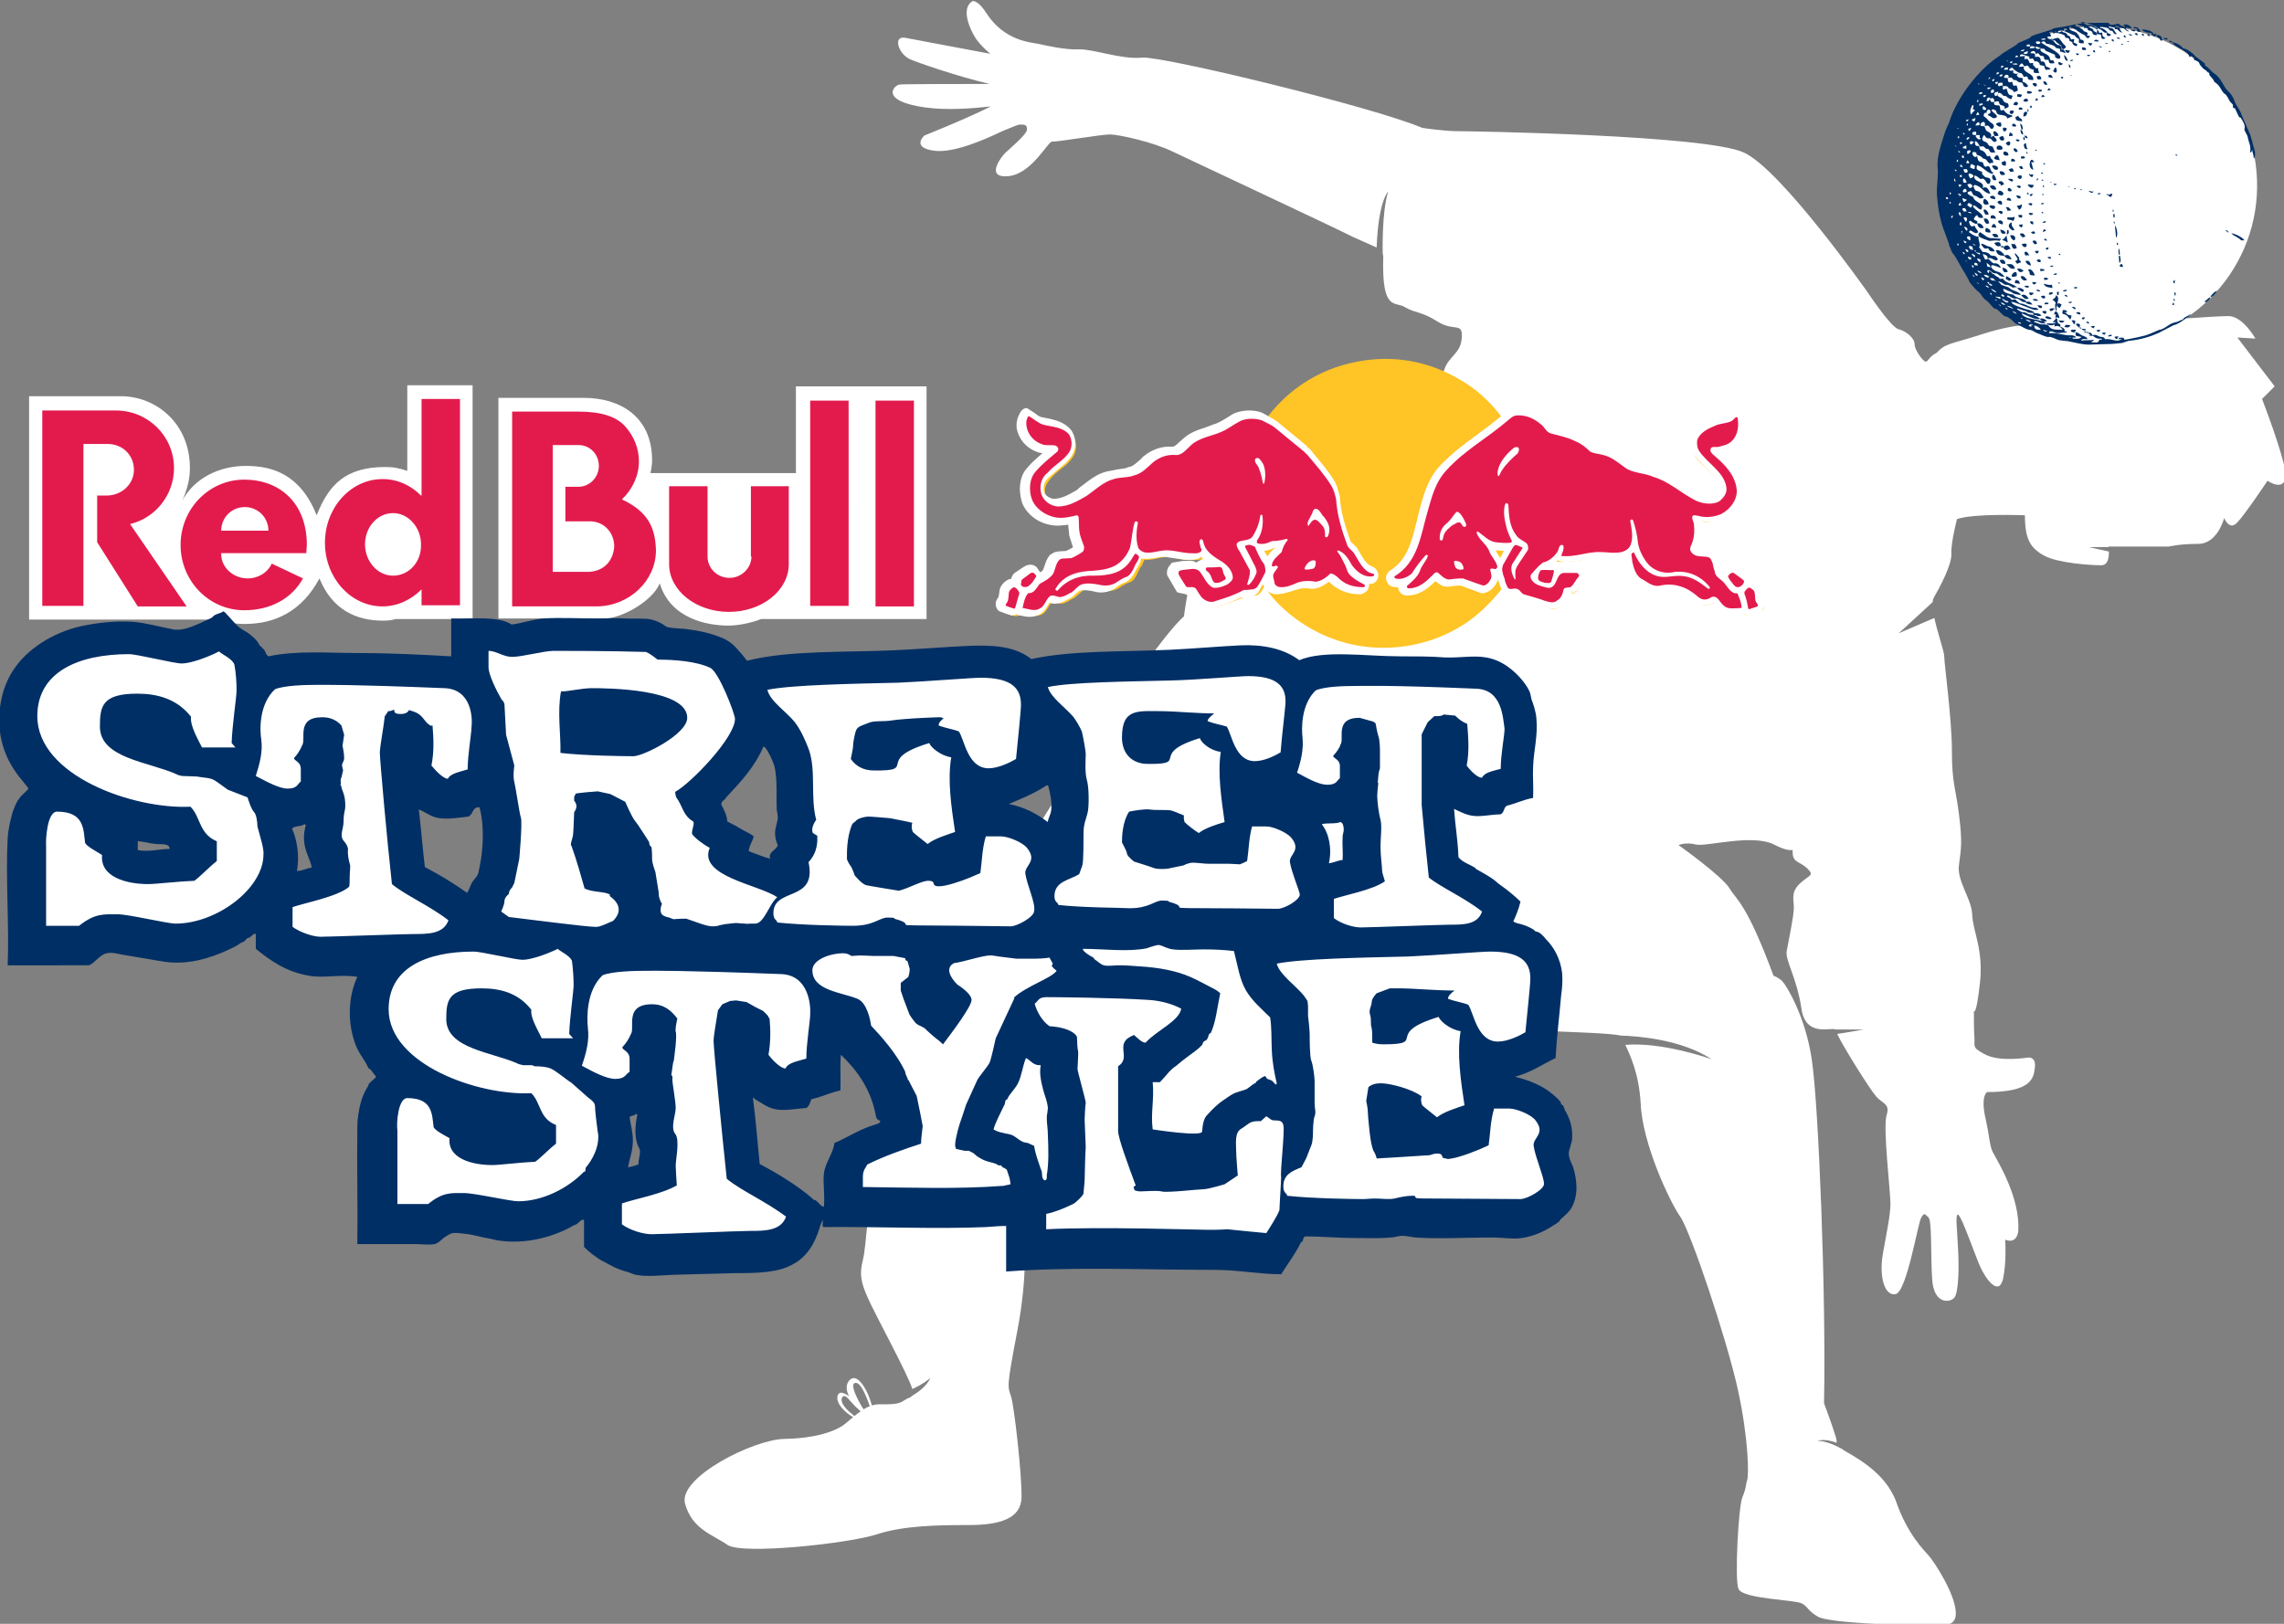 <svg xmlns="http://www.w3.org/2000/svg" viewBox="0 0 416.1 295.9"><rect x="0" y="0" width="416.1" height="295.9" fill="#808080" stroke="none"/><style>.st0{fill:#fff}.st1,.st2{fill-rule:evenodd;clip-rule:evenodd;fill:#002f65}.st2{fill:#fff}.st3{fill:#e31b4d}</style><g id="Player"><path class="st0" d="M412.1 72.7l2.3-2.3-6.8-8.9 3.3.2s-2.3-4.1-4.9-4.1c-1.3 0-4.6.2-7.4.4-.7-.1-1.6-.2-2.6-.4-6.3-.9-14.2 1.3-19.7 1.3s-9.3.1-15.2 2c-5.9 1.9-6.6 1.6-8.3 3.4-1.3.6-1.5 1.6-2 1.6-.5-.1-2-2.1-2-3.2s-1.6-2.4-2.9-2.7c-1.4-.3-5.7-6.8-5.7-6.8s-15.7-22.3-22.5-25.4c-6.8-3.2-49.8-3.9-52.6-3.9-2.8-.1-6-.6-6-.6-9.2-3.9-47.3-13.1-51-12.8-3.7.4-9-1.6-11.5-1.5-2.6.1-6-.7-7.4-1-1.4-.3-6.2-.5-9.5-5.6-1.5-2.4-2.5-2.2-2.5-2.2-2.3 1.3-.4 5.3.5 6.7.9 1.4 2.6 2.8 2.6 2.8l.1.1c-4.7-.9-14.5-2.7-15.4-2.9-2.4-.5-1.4 2.9.8 3.9 1.1.5 8.5 3.1 14.5 4.5-3.3 0-15.5 0-16.4.1-1 .1-3.9 3 4.8 4.2 3.8.5 8.1.2 11.8-.2-2.2 1.1-5.9 2.8-12.1 5.3 0 0-2.6 2.3 2.1 2.8 3.5.3 9-2.1 12.1-3.6 1.5-.6 2.8-1.2 3.2-1.2.9 0 1.3 0 1.3.9s-3.3 3.6-4 4.3c-.7.7-3.7 4.6.6 4.2 4.3-.4 7.3-6.5 8-6.3.7.1 8.9-1.3 10.5-1.3 1.6 0 8 1.4 11.6 3.2 3.6 1.7 30 14.1 31.5 14.9 1.1.6 4 1.8 5.5 2.5.3-8.5 2.1-10.2 2.1-10.2-1.2 3.8-1 11.2-1 11.2l.1.7c-.3 10.2 2.2 8 4 9.2 1.9 1.1 2.9.7 5.9 2.6 3 1.9 4.6 0 4.4 2.9-.1 2.9-2.4 3.4-3.2 5.9-.7 2.4-11 10.8-14.3 12.8-3.3 2-12 10.9-13 12.2-1 1.3-8.2 2.7-9.6 3.3-1.4.6-3.7 1.6-5.9 4.3-2.1 2.7-2.4 2.9-3.3 5.7-.9 2.9-1.3 6.6-1.3 6.6-7.3 6.5-32 47-32 47s-9.2 18.1-11.8 23.7c-2.6 5.6-4.2 10-4.2 10s-6.6 18.4-8.2 22.5c-1.6 4.2-1.6 11.3-2.3 14.1-.7 2.7-.3 4.2.9 6.9 1.1 2.6 7.4 14.1 8.1 16.6 1.9-.8 3.3-2 3.3-2-.7 1.5-2.1 2.5-3.4 3.3-.2.3-.7.3-1.4.8-1 .7-2 .7-4.6.7-2.6 0-4.9 2.7-6.6 3.9-1.7 1.1-5 2.3-10.6 2.4-5.6.1-19.4 7-18.1 11.8 1.3 4.7 5 5.6 7.7 7.5 2.7 1.9 22.4-.3 27.2-1.9 4.9-1.6 11-1.7 16.8-1.7 5.7 0 9.5-1.2 9.6-5 .1-3.9-1.3-16.5-1.9-18.4-.6-1.9-.9-1.4 1.1-11.8 2-10.3 1.3-17.1 1.3-17.1 6.5-5.3 10.3-22.1 12.5-20.8 2.2 1.3 24.4 3 26 2.1 1.6-.9 23.9-28 24.8-26.7.9 1.3 8.3 3.6 11.2 5.7 2.7 2 30.7 1.9 34.1 2.8 3.2.1 11.1.7 16.6 4.3 0 0-9-3.2-15.7-2.6.9 1.9 2.5 5.3 2.8 10.7.3 7.3 5.3 17.9 7.2 20.6 1.9 2.7 8.5 22.4 10.5 31.5 2 9.2 2 15.6 1.7 16.5-.3.9-.1 1.3-.9 3.2-.7 1.9-1.4 14.8-.7 16.6.7 1.9 10.5 2 11.6 2.7 1.2.7 1 1.3 2.9 2.4 1.9 1.1 14.5 1.6 17.8 1.4 3.3-.1 7.5 1.3 7.3-2.2-.1-3.4-4-9.3-4.9-10.3-.9-1-3.9-4-5.9-9.7-2-5.7-8-8.5-9.7-9.6l-.1-.1c-.7-.4-3.2-1.7-4.6-1.5 0 0 1-.6 3.5.3 0-.3 0-.7-.3-1.5-.6-2-2-5.7-2-5.7.4-19.8-1-54.3-2.2-62.4-1.1-8-4.7-13.8-5.4-14.5-.7-.7-1.6-1-1.6-1-4.9-13.2-6.6-13.6-8-15.9-1.4-2.3-9.3-7.9-9.3-7.9s1.3-.6 3.2-.1c1.9.4 10.3-2 14.2 0 3.9 2 3.3.1 3.4 1.7.1 1.6 1.4 1.4 2.7 2.7 1.3 1.3.3 1.1-1.4 2.7s-1.1 2.9-1.1 4.4c0 1.6-1 6.2-1.3 7.9-.3 1.7 1.9 5 2.7 10.6.8 5.2 5.5 3.2 6.2 3.7h5.1s-2.7.5-4.8.8c1.1 2.4 6.1 10.3 7.1 11.4 1.1 1.3 2.6 1.3 1.9 3.4-.7 2.2.7 13.9.7 16.1 0 2.2-.7 5.2-1.4 9.3-.7 4.2.4 7.7 2.4 7.2 2-.6 4-12.9 4.6-13.9.6-1 .6-.7 1.3-.1.7.6.4 6.7.7 11.3.3 4.6 3.2 4.3 4 3.4.9-.9.9-6.3.7-9.2-.1-2.9-.6-6.5.1-5.9.7.6 2.9 7 3.9 9.3 1 2.3 3.4 5.6 4.2 2.4.7-3.2.4-7.2.4-7.2 2.3.9 2.4-1.7 2.4-1.7.3-5.9-3.6-12.3-4.4-13.8-.9-1.4-.7-2.7-1.6-6.7-.9-4 .3-4.7.3-4.7 7.9 0 8.5-2.4 8.7-4.4.3-2-1.1-1.9-1.1-1.9-6.6.9-8.2-.7-9.2-1.3-1-.6-.6-1.3-.7-2.2-.1-.9-.1-5-.1-5s.4 1.2 1.1-5c.7-6.2-1.3-9.5-1.4-12.5-.1-3-2.9-6.2-2.4-9.2.4-3 .6-4.2 0-9-.6-4.9-1.3-5.7-1.3-11.6 0-5.9-1.4-15.9-1.4-17.3 0-.9-1.2-4.2-1.8-7l-6.5 2.8 6.2-5.7c0-.3.1-.6.2-.8 1.1-1.9 3.3-6 3.2-8-.1-2 1-6.2 1-6.2v-.1c3.1-1.1 12.4-.7 12.4-.7 0 4.4 1 6 3.6 7.4 2.5 1.3 8.3 1.7 10.3 1.7 1.3 0 1.4-1.5 1.4-2.5l-3.6-.8h3.5v-.1h11s1.9-.5 5.4-.5c3.5 0 4.7-4.7 4.7-4.7s.9 2.3 2.3.9 5.6-7.7 5.6-7.7 3.3 2.3 3.3-1.2c-.3-3.4-4.3-13.7-4.3-13.7z"/><path class="st1" d="M376.3 35.4c0 .3.2.4 0 .8-.2-.1-.4-.1-.6-.1.1-.5.2-.7.6-.7z"/><path class="st1" d="M376.3 35.4c0 .3.2.4 0 .8-.2-.1-.4-.1-.6-.1.1-.5.2-.7.6-.7z"/><circle transform="rotate(-5.177 382.227 33.79) scale(1)" class="st2" cx="382.2" cy="33.8" r="29"/><path class="st1" d="M364.7 37.3c.2-.6-.3-1-.8-.5.1.4.6.5.8.5zm-1.3-12.5c.2 0 .5 0 .7-.1-.2-.9-1.5-1.2-.7.1zm1.3 1.9c-.2-.3-1.2-.3-.9.5.2.1 1.4.3.9-.5zm-.6 11.8c.1.3 0 .2.2.3.6.7.9-.7-.2-.3zm-.6-10c-.6.5.2.6.8.7-.1-.6-.4-1.3-.8-.7zm1.4 7c.4-.5-.9-1.1-.8-.5-.6.4.6.8.8.5zm-1.3-12.9c.5.6 1.3.8.9-.3-.4 0-.7.1-.9.3zm3.2-3.5c.2 0 .4.1.6.1.7-.5-.4-1.1-.6-.1zm.1 1.1c-1.6-.4-.3 1.5 0 0zm.6-3v.4c.2 0 .4.1.6.1.1 0 .2-.3.3-.4-.2-.1-.5-.2-.9-.1zm-1.5 7.6c.2 0 .5 0 .7-.1-.1-.3 0-.2-.2-.4-.4-.3-.4-.1-.5.5zm-1-.9c.5.1.4-.1.6-.4.2-.1-1.1-.7-.6.4zm.4 2.2c.9 1.4 1.3-1.2 0 0zm-.8-.5c.8.1.5-.5.3-.8-.3 0-.5.1-.7.3.1.2.2.4.4.5zm1.9 21.6c-.4-.5-.5-1-1.4-.6.4.5.8.7 1.4.6zm2.3 4.9c.3.4.7.4.9.1-.2-.1-.4-.2-.9-.1zm.8 2.3c-.4-.5-.7-.9-1.4-.6.3.3.5.5.8.7.2 0 .4-.1.6-.1zm-.9-1.5c.1-.1-.7-.6-1.2-.4.3.4.6.5 1 .7.2-.1.1-.1.2-.3zm3.3 3.2c.1-.5-.2-.4-.8-.5.2.4.3.6.8.5zm-1.7-2.5c.2-.1.1 0 .2-.2-.2-.1-.5-.1-.8-.1-.1.4.4.7.6.3zm-5.5-12.7c.4-.7-.7-1-.8-.5.2.4.5.4.8.5zm6.5 13.9c-.2-.4-.5-.3-1-.3.3.4.4.3 1 .3zm-3.5-3.6c-.5-.3-.8-.2-.7.4.3 0 .6.1.9.1 0-.1-.1-.3-.2-.5zm-.4-.9c.3-2-2.2.8 0 0zm.4-30.7v.4c.2 0 .5 0 .7-.1-.1-.4-.4-.3-.7-.3zm-2.4 22.9c-.2-.6-.6-.5-1-.7.1.6.3 1 1 .7zm-.2 4.1c-.2-.5-1-1.2-1.6-1 .3.9.7 1 1.6 1zm.8 4.6c.2-.1.3-.2.5-.2-.2-.3-.6-.5-1-.7-.2.9 0 .4.5.9zm-.7-3.1c.1-.7-.4-.9-1-.7.2.6.4.7 1 .7zm.5 1.4c-.2-.5-.5-.6-.8-.7h-.2c.1.7.3 1 1 .7zm6.4-15.8v.4h.2c-.1-.3 0-.3-.2-.4zm-.4-2.2c.2.2.1.1.4.2-.1-.1 0-.4-.4-.2zm.5 5.7V37c-.4-.1-.4.1-.5.2h.5zm-.1-7.4c.2.2.1.1.4.2-.1-.1 0-.4-.4-.2zm-.3 3c.2.2.1.1.4.1-.1 0 0-.3-.4-.1zm.9 23.9c-1.7-.3.2 1.2 0 0zm1.2-3.4c-.5-.1-.8 0-.7.4.4 0 .6-.1.7-.3v-.1zm-1.5-4c-.1-.3-.4-.3-.8-.3v.4c.3 0 .6-.1.8-.1zm.1 5c0-.5-.3-.5-.8-.3.3.3.3.5.8.3zm.3-10.4c-.1-.3 0-.5-.6-.3.3.2.3.2.6.3zm-4.8-20.3c0 .5.1.9.5.9-.1-.4-.1-.7-.5-.9zm4.1 35c.2 0 .5 0 .7-.1-.2-.3-.8-.6-1.3-.4.2.2.4.4.6.5zm0-16.3c.2-.1.3-.2.5-.2v-.2c-.4-.2-.5 0-.5.4zm-.2-6.9c.2.2.1.1.4.2-.2-.1-.1-.4-.4-.2zm-.1 3.2c.2.6.7.1 0 0zm.2 2c.2 0 .4 0 .6-.1v-.2c-.5 0-.5.2-.6.3zm-1.6-9.7c-.3-.3-.2-1-.5-1.3.2 0 .4-.1.6 0-.7-1.6-1.4 1.3-.1 1.3zm-.7-11.5v.2h.4c-.1-.3 0-.2-.2-.4-.1.1 0 .2-.2.2zm.5-4.2c.1.3 0 .2.2.4.7.6.9-.8-.2-.4zm-1 1.4v.4c.3.1.6.1.9-.1-.1-.3-.4-.3-.9-.3zm-1.1 11.9v.4c.2 0 .5 0 .7-.1 0-.4-.3-.3-.7-.3zm.4-10.1c.4.2.7.2.9-.1-.2-.5-.7-.4-.9.1zm2.2 0c.2-.1.4-.1.5-.2-.1-.2-.2-.3-.4-.3 0 .1 0 .3-.1.5zm3.1 34.1c0-.2 0-.4-.1-.6-.6.1-1-.1-1.5-.2.4.8 1.1.6 1.6.8zm-1.7-37.6c.2.4.3.7.8.5-.2-.4-.3-.7-.8-.5zm1 30.2c-1.1 0 0 .9 0 0zm.4-28.7c-.1-.2-.2-.3-.4-.3-.1.1-.1.3-.2.4.2 0 .4-.1.6-.1zm-1.7 1.3c.2 0 .4 0 .6-.1-.1-.2-.2-.3-.4-.3-.1.1-.2.3-.2.4zm-.8-3.8c-.1.6.3.7.8.5-.1-.5-.2-.7-.8-.5zm.3 2.4v.4c.2 0 .4 0 .6-.1-.2-.4.5-.1-.6-.3zm1.8-2.6c-.1.5.2.4.8.5-.2-.4-.3-.7-.8-.5zm37.5 13.5l-.4.2c.1.5.3 1 .3 1.5.3-.2.3-1.2.1-1.7zM395.1 7.4c.2.3.2.3.6.3v-.2c-.2 0-.4-.1-.6-.1zm-14.7 53.3c.1.1.2.2.4.3-.1.1-.2.3-.1.2h.6c-.3-.5-.4-.7-.9-.5zm30.3-33.5c-.1-.1-.7-2.9-.9-2.9.1 0-1.5-3.4-1.5-3.6-.3-.8-.9-1.5-1.1-2-.2-.7-.7-1.6-1.2-2-1-.9-1.3-2.5-2.6-3.3-.6-.4-.9-1-1.6-1.4-.4-.4.4-.1-.6-.8-.5-.4-1-.7-1.4-1.1-.4-.5-1.4-1.2-2.1-1.3-.3-.5-1.4-1.1-2-1.1.8 1.2 2.8 1.3 3.2 2.7.1-.1.2-.1.4-.2.1.1.1.2.4.3v.4c.3.1 1 .3 1 .7 0 .2.7.9.8 1 .8.4.4.5 1 .7-.2.5.7.9.9 1.6.1.1.6.4.8.7.3.3.7 1.3 1.1 1.5.4.2.7 1 .9 1.3.1.2.5.5.6.7v.4c0 .3.3.1.4.3l.5 1.1c.4.9.3.2.6.7.3.5.8 1.2.6 1.9-.1.3.5 1 .6 1.5.1.8.7 1.7.4 2.8l.4-.2h-.2l.6-.4zm-39.5 30.4c.2 0 .5 0 .7-.1-.2-.4-1-.5-1.5-.4v.2c.4.3.4-.1.8.3zm8.8 2.9c.2.2.1.1.4.2v-.2h-.4zm-.4-.1c.2.2.1.1.4.2v-.2h-.4zm-9.3-4.9c-.4-.5-.7-.7-1.3-.4.3.3.7.4 1.3.4zm28.4 1.9c.2.2.1.1.4.2-.1-.2 0-.4-.4-.2zm-2.6-1.9c-.1-.3 0-.2-.2-.4 0 .2 0 .2-.2.4.2.1.3.1.4 0zm6.6-1.3c-.5 0-.5.5-1.1.7.3.5 1-.4 1.1-.7zm2.7-12.2c.2.2.1.1.4.2V42h-.4zm.3.2c.2.2.1.1.4.1-.1 0 0-.2-.4-.1zm.8.3c.5.6 1.3.7 1.8 1.3h.6c-.4-.6-1.7-1.2-2.4-1.3zM402.7 54c.2.4 1.1-.7 1.2-1-.6.2-.8.6-1.2 1zM391.1 6.3c.2.2.4.3.6.3-.2-.3 0-.5-.6-.3zm-.9-.1v.2c.2 0 .2.1.4.2-.1-.4 0-.6-.4-.4zm5.8 45.4h.2V51c-.2.2-.4.2-.2.6zm-6-45.8c-.2-.4-.6-1.1-1.4-.8.3.3.5.1.8.3-.3.5.2.5.6.5zm-16.2 52.3c-.2-.3-.5-.4-1-.5-.1.1 0 .1-.2.2 0 .2.3.2.4.3.4.1.6 0 .8 0zm-13.2-15c.4.4 1.4.6 1.8.8.5 0 1.1-.2 1.9 0 .1-.1-.1-.2.2-.2v-.2c-.5 0-1.2-.1-1.5-.1-.9.1-1.4-.6-2.3-1.1-.4.4-.3.6-.1.8zm34.3-35.9c0-.4-.2-.2-.8-.3.3.4.3.3.8.3zm-6-1.1c.2.3.2.3.6.3-.2-.3-.1-.5-.6-.3zm3.9 0c-.2 0-.4.2-.5.2.2-.6-1.4-1-2.1-.9.4.5 1.2.6 1.7.6.2.6.9 1 .9.1zm-16.1 5c-.1-.5-.3-.8-.7-1.1.1.5.2 1.1.7 1.1zm-2.6-3.7c.3.6.9 1 1.4.8 0 .3.1.6.1.9.9-.4 1-.5.3-1.1-.2-.2-.7-1.1-1-1.1-.8.1-.8.4-1.3.1.2.5.2.3.5.4zM389 5.7c-.1-.3 0-.2-.2-.4 0 .3-.3.1-.7.1.3.3.5.3.9.3zm-25.1 25.2c.4-.4-.3-.9-1-.7.2.5.5.9 1 .7zm23.9-24.7c.2.3.1.2.6.3 0-.3-.2-.2-.6-.3zm-.3 1.3c.2.2.1.1.4.1-.1 0 0-.2-.4-.1zm6.1-.1s.6 0 .4-.2c-.1 0-.2-.1-.2 0 .2-.6-.5-.9-1-.8.3.6.6.3.8 1zM376.7 34c.3.2.3 0 .4 0h-.4zm.4-24.8c-.3 0-.6-.1-.9-.1.2.7.8.7.9.1zm.4 45.8h-.6v.2c.5.1.5-.1.6-.2zm0-41.3h-.4c.3.2.3 0 .4 0zm-.6-2c0 .2 0 .4.1.6h.2c0-.5-.2-.5-.3-.6zm-.8 42.1c.2.2.4.3.6.3-.2-.2-.1-.5-.6-.3zm1.1-42.7c.4.1.4-.1.5-.2-.2 0-.4 0-.6.1.1 0 .1 0 .1.1zm.2 44.8c.2.2.4.3.6.5.3-.3 0-.5-.6-.5zm-2.1.2c.1-.2.1-.3.3-.6l-.6-.3c-.1.1-.3.4-.3.4.2.4.2.4.6.5zm.6 2.6c.2-.2.1 0 .2-.2-.4-.1-.7-.1-1.1-.1.3.4.6.5.9.3zm-1.8-2.3c.1-.1.3 0 .2-.2-1.6-.2-.7 1-.2.2zm2.9 3.1c.2-.1.1 0 .2-.2-.6-.1-.9-.3-1.1.3.4 0 .7.2.9-.1zm19-5.1v.4h.2c0-.3 0-.2-.2-.4zm-20.2-1.3c.2 0 .5 0 .7-.1v-.2c-.4 0-.6.1-.7.3zm.6 3.9s-.5 0-.2-.1c.1 0 .3 0 .4-.1-.1-.3-.4-.3-.8-.3-.2.9 0 .6.6.9.7.4.7 1.5 1 .1-.6-.1-.8-.1-1-.5zm3.6 3.2c0-.4-.2-.2-.8-.3.3.3.2.3.8.3zm-1.2-.5c.3-.6.1-.8-.6-.7.1.4.3.4.6.7zm-1-25.4c.2.2.1.1.4.2-.1-.1 0-.3-.4-.2zm-10.1-13.2c-.2.1-.4.2-.5.2-.1.8.6.7 1.2.8 0-.7-.6-.4-.7-1zm28.6 7.1c.2.2.1.1.4.2-.2-.2-.1-.4-.4-.2zM378 60.5c.1-.1.1-.2.2-.4-1.7-.2-.7.7-.2.4zm18.2-6.6c.1-.1.3-.2.1-.6h-.2c0 .2.1.4.1.6zM379.4 8.6c-.3.4 0 .6.6.5.1-.4-.1-.4-.6-.5zm-.6 1.2c-.2 0-.4-.1-.6-.1.1.5.4.4.6.1zm-.4 42.5c-.2 0-.4 0-.6.1.1.1.2.3.6.1v-.2zm-1 6.1c.2.3.3.4.4.7.4-.2.1-.1.3-.6-.2-.1-.4-.2-.7-.1zm1.9-23.9h-.4c.4.3.3.1.4 0zM378.2 57c.2.2.5.3.8.3 0-.5-.3-.5-.8-.3zm1.6.8c-1.1 0-.1.9 0 0zm-1 1.9c.2.2.1.1.4.2-.1-.1 0-.3-.4-.2zm-4.6-26c.4.1.4-.1.5-.2h-.6c.1.1.1.1.1.2zm-.1 16.4c.2 0 .4 0 .6-.1v-.2c-.5 0-.5.2-.6.3zm.7 3.7c.4-.2.1.5.3-.6-.6-.1-.3.2-.3.6zm-.6-41.1c-.2.2-.2.2 0 .4.9.7.4-1.7 0-.4zm1.5 1.7l.2-.4h-.4c0 .3 0 .2.2.4zm-.4 37.3c-.1-.1 0-.3-.4-.2.2.2.1.1.4.2zm-.3-5.4c.2.2.1.1.4.2-.1-.1 0-.4-.4-.2zm-8-1.9c-.3.2-.2.1-.6 0 .2.7.3 1.2 1 .8 0-.3-.2-.5-.4-.8zm-2.5-10.5c-.3.1-.2.1 0 0zm.6-.3c-.2-.5-.4-.7-1-.5.1.3.1.4.4.5.1.1 0 .2-.1.3.2-.1.4-.2.7-.3zm-.8-2.4c0 .4.1.5.3.7.2 0 .5 0 .7-.1-.2-.5-.4-.6-1-.6zm11.5-19.6c-.3-.1-.5-.3-.8-.3-.1.7.6.7.8.3zm-10.3 36.5c.5.5.8 1.1 1.6.8-.5-1.2-1.1-.6-1.6-.8zm7.1 7c.1.3-.1.1-.2.2.2.3.4.1.8.1-.1-.2 0-.2.1-.2-.1 0-.2 0-.7-.1zm1-6.5c.4.1.4-.1.5-.2-.2 0-.4 0-.6.1 0 0 0 .1.1.1zm-8.3-19.3c-.2.1-.5.2-.7.3.1.2.2.4.2.5.2 0 .4.1.6.1.1-.7.1-.4-.1-.9zm-5.1 11.4c.1.6.5 1.1 1.2.8-.2-.5-.6-.9-1.2-.8zm2.1-1.6c-.2-1.1-1.5-1.4-.6 0h.6zm.3 3.3c.1-.6-.3-.7-.8-.9-.3.9 0 .8.8.9zm-.2-1.7c-.1-.6-.4-1.1-1-.8.1.4.2.6.5.9.1 0 .3-.1.5-.1zm2.1 4.1c0-.8-.5-.8-1.2-.5.4.5.5.7 1.2.5zm-2.2.1c-.6-.1-.6-.4-1.4-.5.1.3.5.9.8.9.2 0 .4 0 .5-.1.3.7.5.6 1.2.6-.2-.5-.6-.8-1.1-.9zm0-7.7c-.1-.6-.4-.8-.8-1-.4.6-.2 1.4.8 1zm1.4-2.7c-.2-.6-.5-.9-1.2-.6.2.5.6.8 1.2.6zm-.1 5.4c0-.9-1.2-.9-.9-.1.3 0 .6 0 .9.1zm-.1-3.6c.1-1.3-2.2-.2 0 0zm-.7 5.1c.3 0 .6.1.9.1-.2-.8-.6-1-.9-.1zm.6-3.9c-.3 0-.5-.1-.8-.1-.1.1 0 .1-.2.2.4.6 1.3.7 1-.1zm.3-4.7c-.7-2.4-1.3.5 0 0zm.4 10.4c-.2-.6-.5-.7-1.2-.5.1.2.3.3.4.5.3.1.6 0 .8 0zm4.2-11.2c-.5-.1-.8 0-.7.4.5.4.8.2.7-.4zm-.4-6.3v-.2c-.4-.1-.6-.2-.6-.2.1 0 .1.1.1.2h-.2c.2.3.4.3.7.2zm.4 18.8c.3.4.3.6.8.5.4-.7-.2-.7-.8-.5zm-.3-1.9c.1.3.1.4.4.5.1.1 0 .2-.1.3.1-.1.3-.2.7-.3-.3-.5-.4-.7-1-.5zm.3.8c-.3.2-.2.1 0 0zm.5-18.7c.2.5.1.4.6.5-.2-.5-.1-.4-.6-.5zm.6 2.5c-.2-.4-.3-.6-.3-1.1-.2 0-.2.1-.4.2.1.8.1.8.7.9zm-.7-1.6c.1-.1.3-.2.1-.6h-.2c0 .3.1.4.1.6zm-.9 4.8c.1.2 0 0 .2.2.1.2.2.3.6.1-.1-.2-.3-.4-.3-.5 0 .1-.4.1-.5.2zm.2 10.9c.4.3.4.1.5-.4-.2 0-.5 0-.7.1.1.2.1.2.2.3zm1.3-20.9c.4-.2.3-.3.1-.6 0 .2 0 .4-.1.6zm-.9 18.8c-1.7-.3.2 1.2 0 0zm-.3-3.1c.1-.5-.2-.4-.8-.5.2.4.3.7.8.5zm-.5-2c.6.6.9-.6-.2-.2.1.2 0 .1.2.2zM365 45c.1-.3-.4-.1-.6-.1.4.2.2.3.6.1zm2.8-6.8c.4-.1.6-.5.5-1-.2.2-.5.3-.9.3.1.2.3.4.4.7zm3.2-5.3c.7-.3.1-.7 0 0zm-1.4 2.5c-.1-.3 0-.2-.2-.4 0 .2 0 .2-.2.4h.4zm-.1 1.7c.2.2 0 .1.2.2.6.5.9-.6-.2-.2zm.5 5.2c.2.2 0 .1.2.2.6.5.9-.7-.2-.2zm-.8-14.7v.4h.2c-.1-.3 0-.2-.2-.4zm1.1 16.3c.1.3 0 .2.2.4.1.2.2.3.6.1-.1-.4-.2-.7-.8-.5zm1.1 2v-.2c-.2 0-.5 0-.7.1.2.2.2.5.6.3.1-.1-.1-.3.1-.2zm-.7-18.6c.2.2.1.1.4.2-.1-.1-.1-.3-.4-.2zm-1.6 19.3c.3-.2.2-.1.6 0-.5-1.3-1.3-.6-.6 0zm-.5-25.4c.5.1.7-.4.7-.6v-.2c-.6-.1-.6.1-.7.8zm1.2 10.5h-.2c.2.5.8.9.8.1-.4-.1-.6.2-.6-.1zm.6 9.2c.1-.5-.1-.7-.6-.5.2.4.2.4.6.5zm.1-7.2c-.4 0-.8-.1-1.1-.1.3.7 1 .9 1.1.1zm-.1 5.2c-.2-.1-.5-.1-.8-.1.1.6.7.4.8.1zm-.1-3.6c-1.1.1-.1.9 0 0zm-3.8-.5c-.1-.3 0-.2-.2-.4-.6-.6-.9.8.2.4zm-.6 7.1c-.4 0-.2.2-.3.8.4 0 .4-.4.3-.8zm.7-8.8c.1-.1-.1-.2.2-.2-.2-.4-.5-.3-1-.3.2.2.4.4.8.5zm-1 3.4c.3 0 .5.1.8.1 0-.7-.9-.7-.8-.1zm6.8 14.1v.4c.2 0 .5 0 .7-.1 0-.3-.3-.3-.7-.3zm13.5 10.9v-.2c-.2 0-.5 0-.7.1.2.2.2.5.6.3 0-.1-.2-.2.1-.2zm-19.5-19.7c.1.1.2.3.6.1-.3-.6-.6-.6-.5-1.4-.7.3-.7.9-.1 1.3zm.3-1.5c.3-.3.3-.4.3-.8-.4.2-.8.1-1.3.1v.4c.4.1.8 0 1 .3zm-1-1.9c.2 0 .5 0 .7-.1-.3-.3-.4-.7-1-.5.2.2.3.4.3.6zm32 19.8c-.4.1-1 .5-1.3.5-.1 0-.7.2-.9.3-.4.2-1.5 1.1-2.1 1.1-.1 0-2 .9-2 .8 0 .2-3.9 1-4.4 1 0-.5-.5-.4-1-.3v.2c.2 0 .4 0 .6-.1-.8.8-1.9 0-2.8.1-.6.1-.1-.3-.9-.4-.7 0-.9-.6-1.7-.3.5.5 1 .7 1.7.6v.2c-.8-.1-.3.4-.9.5-.5 0-1.6 0-.6-.3v-.2c-.8.2-1.5 0-2.2.2v-.2c.4-.2.6-.1 1.1-.1-.1-.5-.8-.5-1.2-.8-.2-.1-.8-.7-1.1-.3h.2c-.3.7.4.5 1 .7-.4.5-1.1.3-1.6.3v-.2h.6c-.1-.5-1.3-.4-1.5-.4-.9-.1-2.3-.5-3.4-.4v-.2c.5-.4 1.1.3 1.6.2.5 0 1-.1 1.6-.1v-.2h-.4c.2-.5-.3-.7-.8-.9.3-.7-.4-.2-.5-1 0-.4.1-.4-.2-.4V58c-.1-.3.1-.2.6 0-.1-.7-.7-2-1-.7h.4c-.1.2-.2.3-.1.7 0 .5-1.2.8.1.7-.4.4-1.2.2-1.8.2.4.4 1 .5 1.5.2v.4c.7-.3 1.1.1 1.5.6-1.2-.1-2.1.2-2.7-.9-.1 0-.7-.1-.7-.1-.8.1-1.2-.3-1.8-.4v-.2c1 0 1 .6 2.1.4-.7-.8-4.1-.6-4.4-1.8.9.3 2.5 1.3 3.4 1-.5-.4-1.3-.8-1.9-.8-.4 0-.7-.5-1.3-.4-.3 0-.7-.4-1-.5v-.2c.1 0 1.7.6 1.7.5 0 .3 1.2.4 1.5.3-.7-.6-1.4-.5-2.3-.9-.3-.1-1.8-.5-2-1.1.9.1 2 .7 2.7.9.6.2 1.5.8 2.3.5-.6-.5-.6-.2-1.3-.4-.7-.2-1.3-.7-2.1-.7-.1-.1-.6-.4-.8-.7-.6-.2-.5.4-1-.3-.2-.1-.4-.1-.6-.3l.2-.2c.4.2.9.7 1.5.6.6-.1 1 .9 1.9.6-.5-.8-1.8-.5-2.4-1.3-.5-.1-1.4-.2-1.8-.7 0-.1 0-.3-.1-.4.4.1 1.6.7 1.6.6 0 .3 1.3.6 1.7.5-.7-.8-1.6-.6-2.2-1.3-.4-.2-1.1-.3-1.5-.6-.1-.2-.2-.3-.4-.4l-.1-.1c.8 0 1 .7 1.6.6.5 0 .8.4 1.3.6v-.2c.2.1.3 0 .6.1-.8-.8-2-.7-2.6-1.6-.1-.1-.4.1-.6 0-.3-.5-.5-.2-1-.8-.1 0-.2-.1-.3-.1-.1-.2-.3-.4-.6-.5-.1.1-.1.3-.1.4-.2-.1-.3-.3-.2-.6.8.1.8.7 1.5.6.4 0 .8.8 1.6.6-.8-.8-.7-.7-1.6-1-.1 0-1.1-.6-.8-1 .2-.3 1.4.4 1.7.4-.2-.6-.7-.9-1.2-.8-.3 0-.8-.6-1-.8-.1-.1-.4.1-.6.1l-.1-.1c-.1-.3-.3-.6-.4-.9.5.1 1 .3.9.8.8-.4 1.2.7 1.9.2-.5-1-.7-.5-1.4-.8-.2-.4-.8-.6-1.4-.6-.1-.1-.5-.7-.7-.9h.1c.1-.2.1-.3 0-.4h.1c-.1-.4-.2-.9-.3-1.3.2-.1.1 0 .2-.2-.5.2-1.5-.5-1.9-.8.3-.9 1 .7 1.7 0-.2-.5-.5-.7-.7-1.2-.6.4-.8 0-1-.7l.2-.2c.3.2.8.6 1.2.6.1-.1.3-.5-.1-.6-.3-.1-.4-.2-.4-.3.1-.3.3-.6.6-.7.3.6.4.5 1.1.5-.2-1-1.3-1.2-1.9-2.1.1-.1.1 0 .2-.2.5.1 1.4 1.5 1.5.3 0-.8-1.5-.9-1.6-1.8 0 0-1.8-.7-.7-1 .3-.2.4 0 .5.3.4.7.5.3 1 .7.5.4.6.3 1.1.1-.3-.5-.7-1.2-1.3-1.2-.3 0-.5-.6-.6-.9.1-.1.1 0 .2-.2 1.4.2 1.6 1.5 2.9 1.6-.3-.8-.7-1.5-1.4-1 .5-1.4-1.8-1-1.5-2.3.6 0 .9.7 1.2.6.6-.1.4 0 .8.3.7 1.6 1.4-.4.5-.5-.7-.1-.7-.3-1.1-.7v-.4c-.3-.1-1-.3-1-.6s0-.4.1-.6c1.1.3 1.6 1.3 2.8 1.6.3-.5-.1-.2-.2-.5-.2-.3-.2-.7-.5-.9-.1-.1-.5.1-.6.1-.6-.3-.1-.9-.9-.9-.4 0-.6-.7-.6-1.1-.5.7-1.2-.6-.7-.7.5 0 .6.1.6.5 0 0 .8.2 1 .5.3.4.6.1.9.6.1.2.4.4.5.5.3-.2.2-.1.6-.1.1-.7-.4-.6-.5-1.1 0-.3-.2-.2-.4-.1-.3 0-.4-.5-.6-.7-.5-.6-1-.2-1-1 0-.5-.7.2-.8-.7-.1-1.1 1 .6.8.5.4.3.6-.2 1 .3.2.3.4.2.7.3.3.7.4.6 1.2.6-.2-.4-.3-.7-.5-1.1-1.2-.2-.4-.3-1.2-.8-.3-.2-.5 0-.7-.6.1-.3.2-.6.4-.7.2.3.4.7.8.6.7-.1.7 1.2 1.5.4-.3-.7-.4-.4-.6-.9-.1.1-.5.3-.5.4.2-.7-.1-.9-.7-1.2-.4-.2-.3-.9-.6-.9-1.6.1.5-1.8.2 0 1.1-.5.7.8 1.5.4.5-.8-.4-.9-.9-1.5 0-.1-.8-.8-.8-.7-.1-.8.6-.9.9-.1.6.1.6.6 1.2.4.9-.3-.5-1-.7-1.4.1-.1.1 0 .2-.2.3.1.6.1.7.5.2.6.6.5 1.2.6.5.1.7.2.8.6.5-.3 1.6-.4.4-.7-.5-.1-.9-.6-1.1-.9-1 .6-.3-.9-1-.8-.3 0-.4 0-.6-.1-.4-.3.3-.6-.5-.5-.2 0-.3-.3-.4-.5.4-.4.9-.3.8.5.2-.1.9-.3.9.1.1.8 1.1.2 1 1.1.2 0 .5-.2.7-.3.1-.1 0-.7-.2-.7s-.7-.2-.8-.6c-.2-.6-1.4-.4-.8-1.3.9.1.5.7 1.4.6-.2 0 1 .9 1 .4 0-.4.6-.4-.4-.6-.3-.2-.4-.7-.5-1.1-.1-.1-.6.2-.7.1-.1-.1.1-.6-.1-.7-.1-.1-.7.2-.7.1-.4-.6.3-.7.7-.6.1 0 0 .5.1.6.3 0 .9-.1 1 .3 0 .2.9.3 1 .8 1-.3.7-.3.5-1.2-.1-.1-.5.1-.6 0-.1-.2-.2-.5-.2-.7-.5.2-.8.1-.8-.3s0-.4-.4-.4c-.8.1.2-1.2.6-.2-.2.1-.2 0-.2.2 1.2-.3.6.5 1.4.4.2 0 .4.4.8.4 1 .1.1.6 1.1.9.1 0 .2-.1.4-.2-.2-.4-.6-.7-1-.8-.1-.1.1-.6-.1-.7-.5 0-.7 0-1-.5.2-.2.1-.1.2-.4-.1.1-.1 0-.2.2-.7-.2-.7-.1-.6-.7-.7.3-1.2-.1-.2-.5.1.3 1.1 1 1.4 1 .6 0 .5.7.8.7.2 0 .5-.2.6.1.1.6.4.4 1 .5.3-1.3-2-1.2-1.7-2.5-.3.1-.6 0-.9.1.1-.3.5-1 .8-.4.3.6.4 0 .9.2.2.5.5.6 1 .7v.4c0 .3.7.2 1 .2-.1-.4-.3-.6-.1-.9-.7.2-.5-.2-1-.5v-.4c-.1-.1-.5.1-.6 0-.3-.3-.1-1-1-.7 0-.2.1-.4.1-.6-.3.1-.6 0-.9.1v-.2l.2-.2c.4 0 .7.2 1.1.3 1 .3 0 .2.5.5.1.1.4-.1.6 0 .4.9.3.2.9.6.7.5-.3.5 1.1.7.3.9.1.7.8.7 1-.1-.6-.7-.4-.5-.3-.4-.1-1.1-.9-1h-.1c0-.7-.3-1-1-.8-.1-.1 0-.5-.1-.6-.2-.1-.6-.1-.8-.1.1-.5.9-.5.9-.1 0 .3.2.2.4.1.4 0 .2.5.9.5.5 0 .1.7.6.7s.5-.1.6.4c0 .3.6.3 1 .2-.1-.2-.2-.4-.2-.5h-.4c-.3 0-.2-.5-.4-.7-.5-.7-1.9-.7-1.5-1.5-.5.2-.9.2-1-.3.5 0 .7.2 1 .3.1 0 .2.1.3.1.2 0 .3-.1.4.1.3.5.5.3 1 .6.3.2.8.2.9.5 0 .1 0 .4.1.4 0 0 .6.4.8.1.6-.9-3.5-2.6-3.4-2.9.8-.5.6.3 1.1.3.2 0 1.5.3 1.5.7l.7.2c.3 0 0 .4.1.5.4 0 .6.2 1 .3-.1-.4-.4-.8-.8-.9.1-.7-.7-.8-1.1-1.4 0 0-1.1-.3-1-.3-.3 0-.1-.1-.4-.2v-.2c.2 0 .5-.1.7-.1-.1-.3-.3-.6-.4-.7.4-.2.8-.2.8.3.2-.5 2.1.1 2.1.4 0 .6.7 0 .8.7 0 .4.6.1.6.7 0 .1.7.6.8.3.1-.4-.1-.3-.3-.4-.4-.4-.4.5-.2-.8-.1 0-.5.1-.6.1-.4-1.2-.4-.3-.7-.9-.3-.6-.6-.1-1-.7.1.2-.6.3-.7.3 0-1.1 2.6.5 2.9.5.3 0 .3.4.6.5.7.3.1.6.4.9.1.1.7.1.8.1.1-.6-.1-.6-.6-.7.1.1-.5-1.3-.5-.9-.1-.7-1.5-.5-1.6-1.3.3 0 1.5.4 1.5.6 0 0 1 .7 1.2.7.4.1.6 1.2 1.2.3-1.4-.3 0-.1-.6-.7-.1-.1-.5-.1-.6-.3-.3-.4-1-.8-1.5-.8v-.2l.2-.2c.5.1.8.4 1.3.4.3.1-.3.4.2.3.9-.1.2.5 1 .5.1 0 .4.2.4.3 0 .4.4.5.6.5h.2c.1-.8-.6-.4-.7-1.1 0 0-.7-.3-.8-.5-.3-.3-.9-.6-1.3-.6V4c1 .1 2.2.6 3 1.1-.2.7-.2.7-.2.9 0 .5.7 0 .8.5 0 .6.2.7.8.5-.4-.4-.6-.2-.6-.9 0-.4-.6.1-.6-.2-.1-.7-1.5-1.1-2-1.2v-.2c.8.1 1.4.5 2.1.8.7.2.7.9 1.5.6-.4-.3-.7-.8-1.4-.8v-.2c.3 0 1.5.1 1.6.4 0 .1.2.3.3.3.7-.1.3.8 1.2.6-.4-.2-.5-.8-.8-1-.3-.2-.6.1-.8-.5.4.1.7.3 1.1.3.3.2-.3.4.4.3.3 0 .5.7 1.1.6-.4-.1-.5-.8-.6-.9-.1 0-.6 0-.7-.1v-.2c.8.1.8.5 1.4.4.3 0 .5.7 1.1.6-.2-.2-.7-.2-.6-.7.4.1.7.2 1.1.1-.3-.4-.9-.8-1.5-.6v.2h.2v.2c-.4-.1-.9-.3-1.2-.6-.3.1-1.6.5-1.7-.1 0-.1-4.2 0-4.4 0-1.2.1-2.5.4-3.5.6-.3.1-2.4.3-2.4.5s-4 1.1-4 1.5c0 .2-2.3 1-2.3 1.1 0 .3-3 1.8-3.2 2.2-4 2.5-8 7.9-9.3 12.2-.2.5-.5 1-.8 1.9-.5 1.7-1.5 4.2-1.3 6.3.2 1.8-.3 3.6-.1 5.4.2 2.3.6 4.6 1.5 6.7.2.5.6 1.7.7 2 0 .5.2.3.3.8 0 .3.5 1 .7 1.2.3.5.6 1.1.9 1.6.5 1 1.4 2.1 1.8 3.2.4.5 1.2 1.5 1.8 1.9.4.4.6 1 1.2 1.4.7.5.9 1 1.5 1.5.4.3 0-.3.9.5.3.3.9 1 1.3 1 .3 0 1.4.9 1.6 1.2.4.2.9.5 1.2.6.3.2 1.1.6 1.4.6.5 0 1.1.5 1.4.6.4.1 1.7.8 2.1.7.6-.1 1.4.5 2 .6.7.1 1 .1 1.7.2 1 .2 2.5.6 3.6.6s2.3-.1 3.4-.1c.9 0 1.8-.1 2.7-.2.4-.1 1.1-.4 1.3-.4 2-.2 3.7-.7 5.3-1.4.6-.3 2.1-1.1 2.7-1.4 1.4-.4 2-1.2 3.2-1.8v-.2c-.8.4-1.2.5-1.4.9zM377 4.8c.7.1.2.6 0 0zm-.5.4c-.1.4.5 0-.5.4v-.4h.5zm-1.8.7c-.4-.1-.2 0-.4-.2.4.1.2 0 .4.2zm-6 3.9v-.2c.2-.1.5-.2.7-.3.1.5-.2.6-.7.5zm3.9-2.8v.2c-.4.1-.6.1-.8-.1.3 0 .5-.1.8-.1zm-.9.7v.2c-.4.2-.8.2-.8-.3.4-.1.6-.1.8.1zm-1.6.7c.4.1.6 0 .6.3-.3.1-.7.1-.9.1 0-.3.1-.2.3-.4zm-.2 0c-.4.1-.6.1-.8-.1.4-.2.6-.4.8.1zm-1.1.6c0 .5-.8.3-.7.3.2-.2.4-.2.7-.3zm-1.5 1.1c.3.1.2 0 .4.2-.2.2-.7.1-.6.1.1-.2.2-.1.2-.3zm-.3 1.5c.1 0 .2-.2.6.1-.4.2-1.1 0-1-.1h.4zm-.4-.5c0 .5-.3.5-.5.2.2 0 .3-.1.5-.2zm-12.1 25.1V36c.5-.2.3.1.4.3-.2 0-.1 0-.4-.1zm12.3 20.1c-.4-.2-.9-.3-1.2-.6.6.1.9.2 1.2.6zm-.9-1.4c-.1.6-1-.1-1.2-.5.5.2.7.5 1.2.5zm-1.2-1.3c.1 0 .1.1.2.1.1.1.3 0 .2.4-.2-.1-.4-.1-.5-.2 0-.2.1-.2.1-.3zm-.5.5c.1.1.1.1.1 0 .1 0 .2.1.1.4l-.6-.3c-.1 0-.2.1-.2-.2.2.1.4.1.6.1zm-1.1-3.4c.2.3.4.3.5.5-.2-.1-.4-.1-.7-.1-.1-.1-.3-.2-.4-.4h.6zm-.7.8c0 .1-.1.1-.1.2h.3c.1.1.2.2.4.2-.2.5-.8-.2-1-.5.2 0 .3 0 .4.1zm.2-2.8c-.2 0-.4-.1-.6-.2 0-.2 0-.4-.1-.6.3.2.7.4.7.8zm-1.7-2.4zm-.7.8c.2 0 .4.1.6.2v.5c-.4-.2-.6-.4-.6-.7zm.1 1.3c-.2 0-.4-.1-.6-.1v-.4c.4 0 .6 0 .6.5zm.4-2.3v.3c-.3-.1-.6-.3-.8-.5.3.1.5.2.8.2zm-.8-.2c-.1-.1-.1-.1-.2-.3h.3c-.1.1-.1.2-.1.3zm.1-1.2c-.3 0-.5 0-.6-.3l.6.3zm-.5.8c-.5.1-.8-.2-.8-.7.2 0 .4.1.6.1 0 .2.1.4.2.6zm-.6-2.4c.1.2 0 .5.1.7-.7-.1-1-.9-.1-.7zm-.4-4.4c.4-.2.6 0 .7.2-.3-.1-.5-.1-.7-.2zm.8-1.4c-.2.9-.4.4-.9.1.2-.7.4-.3.9-.1zm-.9 4.7h-.2c-.1-.2-.3-.4-.4-.7.4.1.7.2.6.7zm.2-18.3c.1-.2 0-.2-.1-.2.1 0 .2-.1.6-.2-.1.3 0 .2-.2.4-.1.2 0 .1-.2.2.1 0 0-.1-.1-.2zm-.2 3.8c1.5-.6-.3 1.5 0 0zm-.1-4.8c.1-.2 0-.1.2-.2v.4c-.4-.2-.2-.1-.2-.2zm.1 2.4c.1-.2.9-.1-.1.4 0-.3-.1-.2.1-.4zm0 4.1c.2.1.2.2.4.5-.3.1-.5.1-.6-.1.1-.1.2-.3.2-.4zm-.1 1.6c.1.2.2.4.2.5-.5.4-.7.1-.8-.5.3.1.5 0 .6 0zm-.8-4c.1 0 .3-.1.7-.3 0 .2.1.4 0 .6-.2 0-.4-.1-.6-.1.1-.2 0-.2-.1-.2zm.3 2c-.9 0 0-1.1 0 0zm.5 7.6c-.1.2 0 .1-.2.2-.4.5-.5-.1-.6-.5.3.1.6.2.8.3zm0-1.5c-1.5.7-.2-1.4 0 0zm0 3.6c-.2 0-.4.1-.6 0-.1-.2-.2-.3-.2-.5.5-.2.6 0 .8.5zm0 1.7c-.2.1.1.2-.2.2-.1-.2-.3-.5-.4-.7.5-.3.8.1.6.5zm-.5-6.9c-.2-.1-.3-.8.1-.8.1.2.3.4.4.7-.1.1-.3.1-.5.1zm1.4.8c-.3.4-.6 0-.8-.5.9-.4 1.1.5.8.5zm-.3-1.6c-.1-.2-.2-.5-.3-.7l.2-.2c.9.2 1 .7.1.9zm.9-2.3c0 .2-.1.4-.1.6-.3 0-.6-.2-.8-.3.2-.9.2-.6.9-.3zm-.4-4.1c-.6.8-.9-.9.2-.2-.1.2 0 0-.2.2zm-.1-1.7c0-.4.3-.4.7-.4 0 .2.1.4 0 .6-.4 0-.6 0-.7-.2zm1.5.8h.1c-.1.1-.1.2-.2.2-.2-.1-.3.1-.5-.2 0 0-.6-.5 0-.6 1 0 .1.3.6.6zm-.2-5.9v-.4c.2 0 .4 0 .6-.1-.1.5.5 0-.6.5zm2 1.3c-.1.1-.4.2-.5.2-.1-.1 0-.1-.2-.2 0-.9.9-.8.7 0zm1.4-3.3c-.1.1-.4.2-.5.2-.4-.5-.1-.7.5-.8v.6zm1.1-4.6c0-.3.3-.4.7-.4v.4h-.7zm.8-1.5c-.4-.1-.2 0-.4-.1.4 0 .1-.1.4.1zm-1.3.8h.4c-.1.2.1.2.2.1-.1 0-.3.1-.7.3 0-.1.1-.2.1-.4zm.2 1.5c0 .4-.1.5-.5.4-.1-.3.1-.2.5-.4zm-1-.3h.4c-.1.2 0 .2.2.1-.1 0-.3.1-.7.3 0-.1.1-.3.1-.4zm.2 1.7c-.1.9-1.1 0 0 0zm-.6-.5c-.2.4-.3.6-.5.2.1-.1.3-.2.5-.2zm-.2 1.9c.2.5 0 .7-.5.6 0-.5 0-.5.5-.6zm-.8-2.2c.4 0 .1.2-.2.4.1-.2.2-.3.2-.4zm.2 1.8c-.1.4.5 0-.5.4v-.4c.1.1.3.1.5 0zm0 1.9c-.1.3 0 .2-.2.4-.1.2-.1.3-.5.2.1-.4.1-.7.7-.6zm-1.3 2.2c-.6-1.5 1.5.3 0 0zm.5-4.4c-.4-.1-.2 0-.4-.2.4.2.2 0 .4.2zm0 1.7c-.1.9-1.1 0 0 0zm-1.2-.1c-.1-.5.1-.3.5-.4 0 .4.6 0-.5.4zm.1-1.8c-.4-.1-.2 0-.4-.2.4.1.1 0 .4.2zm-.5 3c.1-.1-.1-.2.2-.2v.4c-.5-.1-.2-.1-.2-.2zm0 2.2c.1-.4.2-.1.4.3-.2 0-.4.1-.6.1.1-.3.1-.2.2-.4zm.4 2.2c-.2.1-.5 0-.7.1.1-.6.9-1 .7-.1zm-1.4-1c.2-.1.5-.2.7-.3-.1.7-.3.8-.7.3zm.1-2.6c.4-.1.2.2.1.7.3.1.2 0 .4.2-.6.5-.4.4-.7.8-.3-.7-.1-1 .2-1.7zm-.7 2.5c0 .5-.3.5-.5.2.2 0 .4-.1.5-.2zm-1 2.5c.6.1.2.7 0 0zm-.1 1.9l-.4.2v-.4c.3.1.2 0 .4.2zm-.2 3.8c0 .1.1.2.3.6-.4-.1-.4-.1-.6-.3.1-.1.3.1.2-.2.1.1.1 0 .1-.1zm-.6 5.4c.3 0 .2 0 .4.1.4.1.1.2-.2.4 0-.1.1-.1.1-.3-.2 0-.3-.1-.3-.2zm.3 1.8V37s0-.1.1-.1c.1.2.2.4.2.5-.1 0-.4.1-.5 0 0 0 0-.2.2-.3zm0-3c-.1-.2-.2-.4-.2-.5.2 0 .4.1.6.1l-.4.4zm-.2-2.2c.1 0 0 .1 0 .1v-.1zm.2.3c0-.1.1-.2.1-.3h.3v.4c-.2-.1-.3-.1-.4-.1zm-.3-4.7c.7.1.3.6 0 0zm.2-2.7v.4c-.5-.1-.2-.1-.2-.2.1-.1-.1-.2.2-.2zm0-1.3c-.4-.1-.2 0-.4-.2.4.2.2 0 .4.2zm-.4 5.8c.1-.1-.1-.2.2-.2v.4c-.4-.1-.2-.1-.2-.2zm0-2.6c-.4-.1-.2 0-.4-.2.4.2.2 0 .4.2zm-1.1 8.7h-.2V35c0 .1.3 0 .2.4zm0 1.7h-.2v-.4c0 .1.2 0 .2.4zm.3 2.6c-.1 0-.2 0-.3-.1.1 0 .2-.3.2-.3h.2c-.1.2-.1.3-.1.4zm.2-5.2c0-.1 0-.1 0 0zm.3-1.4c-.3-.2-.2-.3-.1-.6.1.1.2.7.1.6zm-.1-2.2c.7.1.2.6 0 0zm.5 13.5h.2v.4c0-.1-.3 0-.2-.4zm.2-5.7s0-.1 0 0c.1 0 .3 0 .4.1 0 .2 0 .4.1.6-.4-.1-.4-.4-.5-.7zm.3 1.8h.2c.1.2 0 .4 0 .6-.1 0-.2-.1-.3-.2.1-.2.1-.3.1-.4zm.2 1.6h.2c-.1.3-.1.5-.2.5 0-.1.1-.3 0-.5zm.6 4.2h-.2c0-.2-.1-.2-.2-.4.3.2.5 0 .4.4zm-.2-2.5l.6.3c-.3.4-.4.2-.6-.3zm.3 3.7c.4.1.2 0 .4.2l-.4-.2zm0-2.1c.4.1.6.1.6.5-.4.1-.3-.1-.6-.5zm.7 1.8c-.1-.1-.2-.2-.2-.4.5.1.7 0 .6.5-.1 0-.3 0-.4-.1zm1.1-.7v.4c-.3-.2-.5-.3-.6-.7l.6.3zm-.4 2.3c-.1-.2-.2-.4-.2-.5.4.1.5.3.2.5zm-.1 1.3s.5.1.4.3c0 .1 0 .1-.4-.3zm.4-.4c.1 0 .7.3.6.5-.4.1-.3-.1-.6-.5zm.3 1.7s.1.1.3.1v.1h.2v.1c-.1 0-.1 0-.5-.3zm.2-2.1c.4.1.7.2.8.5-.4-.1-.6-.2-.8-.5zm.7 1.2l.6.3c-.2.5-.4.2-.6-.3zm.5-.4c.5-.1.6.1 1 .3-.2.4-.8 0-1-.3zm.4 2.1V52c.3.1.4.2.6.4-.3 0-.4-.1-.6-.2zm.7 1.2h.2s.1 0 .1.1.1.2.1.3c-.2-.1-.2-.2-.4-.4zm.2-.8c.4.2.8.3 1 .7-.4-.1-.7-.3-1-.7zm.7 2c0-.1 0-.1 0 0 .2 0 .3 0 .5.2-.4-.1-.4-.1-.5-.2zm.7.9c.1 0 .5.1.4.3l-.4-.3zm.4-.4c.4.1.7.2.8.5-.5-.1-.6-.2-.8-.5zm.8 1c.1 0 .5.1.4.3 0 0-.1.1-.4-.3zm1.3.6c.4.1.6.2.8.5-.3-.1-.5-.2-.8-.5zm1 2c.4.1.6 0 .6.3-.5-.1-.4 0-.6-.3zm.5-.8c.4.1.2 0 .4.2-.4-.1-.2 0-.4-.2zm.9.3c.4.1.8.1 1 .5-.4-.1-.7-.2-1-.5zm1.2 1.2c-.2.1-.2.2-.6 0 .2-.4.4-.4.7-.3 0 .3.1.1-.1.3zm.4-.1c.5.1 1 .4 1.2.8-.7 0-1.2 0-1.2-.8zm1.6.8c.4.1.5.1.8.3-.5 0-.6 0-.8-.3zm4.7 1.3c.4.1.2 0 .4.2-.4-.2-.1 0-.4-.2zm10-54.9v.2l.4.2c-.2-.4 0-.6-.4-.4zm-18.6 17.1h.2c0-.5 0-.8-.5-1.1.1.4.2.8.3 1.1zm-1.9 5.8c1.7.3-.2-1.2 0 0zm3.5 29.8c.2.2.1.1.4.2v-.2h-.4zM366.6 23c1.7.4-.2-1.2 0 0zm.4 4.5c.1.2.2.3.6.1-.2-.4-.3-.7-.8-.5.1.3 0 .2.2.4zm-.8 3.8c.2 0 .5 0 .7-.1-.3-.7-.3-.6-1-.3.2.1.2.2.3.4zm3.5 18.1c.1.9.1.7 1 .8-.1-.5-.8-1.5-1.2-1-.1.2.2.2.2.2zm1.1 2.3c.2-.1.1 0 .2-.2-.2-.1-.5-.1-.8-.1.2.4.3.6.6.3zm-.8-3.3c-.1-.6-.4-1.1-1-.8.2.5.5.7 1 .8zm-2.9-.8c.2.2.3.3.4.5.2-.2.5-.2.7-.3-.1-.4-.6-.5-.3-.7-.1-.3-.6-.8-.8-1-.2.6 1.1 1.1 0 1.5zm1.6 3.5c.2 0 .4 0 .6-.1-.4-.4-.6-.9-1.2-.6.4.8.3.4.6.7zm3 2c-.1-.3-.4-.3-.8-.3.3.3.3.3.8.3zm2.9.7c-.2.5-.2.5-.7.8.3.2.8.5.5.9 0 .4.1.7.1 1.1h.2c-.3-1.1.8-2.2-.1-2.8zm-9.5-26.2c-.4.6.2.9.8.7 0-.5-.3-.7-.8-.7zm.5 18s.4-.3.7-.2c-.2-.5-.4-.6-.6-.7-.9.1-.9.7-.1.9zm-.9-1.9c.2.1.7.2 1 .5.2-.2-.2-.7-.1-1.3-.3.2-.4.7-.9.8zm6.3 3.7c.3.3.3.5.8.3 0-.5-.3-.5-.8-.3zm-4-3.6c.4-.6-.1-1.1-.8-.9.2.5.3.8.8.9zm6.6 3.4v-.4c-.2 0-.4 0-.6.1.2.2.3.2.6.3zm.2-14h-.4c.4.2.3 0 .4 0zm10.3 2.4c0 .2.3.2.4.3.2-.1.3-.3.3-.6-.3 0-.5.1-.7.3zm1.1 3.4h-.2c0 .2 0 .5.1.7.2-.1.2-.3.1-.7zm-.1-.5c-.1-.3 0-.2-.2-.3v.4c.1-.1.1-.1.2-.1zm.2 2.2c-.1-.3 0-.2-.2-.4v.4h.2zm-1.2-31.4c.2.2.1.1.4.2-.1-.1 0-.3-.4-.2zm-.4 26.1c.2.2.1.1.4.2v-.2h-.4zm1-28.2v.2l.4.2c-.1-.3.1-.5-.4-.4zm.8 36.1c.4-.2.2-1.9-.2-2.2l.2 2.2zm.9-35.3c.2.2.1.1.4.2-.1-.1 0-.3-.4-.2zm.4 40.6c-.1-.2-.2-.4-.2-.5-.7.1-.5.7.2.5zm-.6-2h-.2c0 .4.1.9.1 1.3.4-.2.2-.9.1-1.3zM384 7.9c-.2 0-.4-.1-.6-.1.3.2.3.2.6.2v-.1zm2.2 38.5c0-.4-.1-.7-.1-1.1-.3.2-.1.7-.1 1.1h.2zm-.6-39.6c.2.3.1.2.6.3 0-.3-.2-.2-.6-.3zm.1 37.8h.2c-.1-.3 0-.2-.2-.4-.1.1-.1.2 0 .4zM383.8 6c-.1.7.6.7.8.3-.3-.1-.5-.3-.8-.3zm-2.2 53.6v-.2c-.2 0-.5 0-.7.1.2.2.4.3.6.3 0-.1-.1-.2.1-.2zm1 .7v-.2c-.2 0-.5 0-.7.1.2.2.4.3.6.3 0-.1-.2-.2.1-.2zm-2.3-50.1c.4.1.4-.1.5-.2h-.6c.1.1.1.2.1.2zm3.7 51.1c.3 0 .5 0 .7-.1V61c-.4 0-.6.1-.7.3zm-.4-.5v-.2c-.2 0-.5 0-.7.1.2.2.4.3.6.3 0-.1-.2-.3.1-.2zm-15.2-11.3c.1-.1.3 0 .2-.2-.2-.2-.7-.5-1.1-.3.1.3.5.8.9.5zm12.8-41.6c-.3 0-.5-.1-.8-.1.3.6.5.7.8.1zm-.3 26.9h-.4c.2.2.1.1.4.2v-.2zm.4-25.6v.2l.4.2c-.1-.3.1-.5-.4-.4zm.4-1.9c-.2.1-.1 0-.2.2 1.7.3.3-.5.2-.2zm.5 27.9v.2c.4.1.4-.1.5-.2h-.5zm.7-26.7c-.2 0-.4-.1-.6-.1.3.2.5.4.6.1zM380.6 59c-.1-.3 0-.5-.6-.3.3.2.3.2.6.3zm.8-24.1h-.6v.2c.5.1.5-.1.6-.2z"/><path class="st2" d="M159 258s-1.7-6.3-3.2-6c-1.6.3 2.6 6.6 2.6 6.6s-5.6-4.3-3.8-6.9c1.9-2.6 4.8 4.3 4.4 6.3z"/><path class="st2" d="M158 257.5s-4.4-5-5.3-3.4c-.9 1.6 2.1 4.2 3.9 4.6 0 0-3.9-2.5-3.2-4 .8-1.4 2.1 2.5 4.6 2.8z"/></g><g id="Red_Bull_Type"><path class="st0" d="M145 70.4h23.8v42.4h-30.1c-2.1.8-4.4 1.2-6 1.2-3.9 0-10.6-1.3-12.5-7.7-1.4 3.4-7.3 6.5-10.1 6.4H90.8V72.5h15.6c6.3 0 12.4 3.2 12.4 11.4 0 .6-.1 1.4-.3 2.3H145V70.4m-70.9-.2h12v42.6h-14c-.7.2-1.4.3-2.3.3-4.9 0-9.3-2-11.6-7.7-3.2 6-8.1 8.3-13.6 8.3-1.9 0-3.6-.3-4.9-.8H5.3V72.2H22c6.5 0 12.6 5 12.6 13.1 0 3.5-1.6 6.3-1.6 6.3 2.3-4.6 7.1-6.7 11.8-6.7 4.8 0 9.9 1.5 12.9 9 2.2-5.7 5.4-8.8 12.5-8.8 1.6 0 2.4.2 4 .7V70.2"/><path class="st3" d="M44.5 87.4c-6.4 0-11.6 5.3-11.6 11.9 0 6.6 5.2 11.9 11.6 11.9 4.9 0 8.7-2.2 10.7-5.8l-5.7-2.7c-.7 1.6-2.4 2.7-4.4 2.7-2.6 0-4.8-2-4.8-4.4 0-.2-.1-.1 0-.2h15.5c0-.5.1-1 .1-1.5 0-7.7-5-11.9-11.4-11.9zm-4.2 9.3c0-2.4 1.9-4.3 4.3-4.3s4.3 1.9 4.3 4.3h-8.6zm36.4-6.4c-1.9-1.9-4.3-3-7-3-5.8 0-10.5 5.2-10.5 11.6 0 6.4 4.7 11.6 10.5 11.6 2.7 0 5.2-1.2 7.1-3.1v2.9h7V72.7h-7v17.6zm-5.1 14.6c-2.8 0-5.1-2.6-5.1-5.7 0-3.2 2.3-5.7 5.1-5.7s5.1 2.6 5.1 5.7c.1 3.2-2.2 5.7-5.1 5.7zM31.7 85.3c0-5.8-4.7-10.5-10.6-10.5H7.7v35.6h7.5V80.9h4.4c2.8 0 4.8 2.1 4.8 4.7s-2.2 4.7-5 4.7h-1.7v8.5l7.4 11.7H34l-10.3-15c4.6-1.1 8-5.3 8-10.2zM159.5 73v37.5h7V73h-7zm-11.9 37.4h7V73h-7v37.4zm-10.7-9c0 2.1-1.8 3.9-4 3.9s-4-1.7-4-3.9V88.6h-7v14.2c0 4.8 4.9 8.7 10.9 8.7s10.9-3.9 10.9-8.7V88.6h-6.9v12.8zM113.3 91c1.9-1.8 3.1-4.3 3.1-6.9 0-2.4-.9-4.6-2.5-6.4-1.7-1.9-4.6-2.7-8.6-2.7h-12v35.5h15.5c5.9-.1 10.7-4.7 10.7-10.2-.1-4.2-1.5-7.1-6.2-9.3zm-5.9 13.2h-6.7V81.1h4.7c2.1 0 3.7 1.7 3.7 3.8 0 2.1-1.7 3.8-3.7 3.8H103V95h4.5c2.5 0 4.4 2 4.4 4.6-.2 2.6-1.8 4.4-4.5 4.6z"/></g><g id="Street_Style_Type"><path class="st1" d="M48.9 119.6c5.1-1.1 10.8-.6 16.5-.6 5.7 0 11.5.3 16.8.6v-6.9c3.9.1 8.6-.5 11 1.1 1.8-.2 3.7-.9 5.8-1.1 3-.2 6.6 0 10 0 1.7 0 3.3-.1 5 0 1.6.1 3.4-.1 4.7.2.4.1 1 .3 1.6.6.5.2.9.7 1.4.8.9.2 2.1.2 3.1.3 2.5.3 4.8.8 6.9 1.7 1.1.5 2 1.2 2.8 2.2.6.6 1.1 1.3 1.6 1.9 7.5-1.9 17.3-1.5 26.7-1.9 4.4-.2 9.1-.6 13.5-.8 4.4-.2 8.6 0 11.6 2.4 7.2-1.6 16.5-1.3 25.3-1.7 4.2-.2 8.7-.6 12.7-.8 4.2-.2 8 .6 10.8 2.7 4.5-1.9 12.1-.7 18.5-.7 2.7 0 5.5 0 8 .2 2.7.1 5.4-.4 7.5 0 1.9.3 3.5 1.2 4.9 2.4 1.4 1.2 2.5 2.6 3.1 3.9.1.3.2.8.3 1.3.3.8.8 2.2.9 3.5.3 3.2-.5 5.9-.6 8.8-.1 1.8.1 3.5 0 5.7-1.7.3-3.1 1-4.7 1.4-.7.2-.5 1.4-1.3 1.6-1.5 0-3.1.4-4.6.3-1.5-.1-2.7-.8-3.8-1.3.2 3 .7 5.7.8 8.8.7.9 2 1.3 3 1.9.1.1.2.3.3.3.7.4 1.8 1 2.7 1.6.5.3.9.7 1.4 1.1.4.3.7.5 1.1.8.8.6 2 1.6 2.8 2.4-.3 1.3-.8 2.5-1.3 3.6.5.4 1.2.4 1.7.6.7.2 1.3.5 2 .9l.3.3c.2.1.6.1.8.3.4.3.8.7 1.1 1.1 1.5 1.5 2.7 3.6 3 6.3.1 1.3 0 2.7-.2 4.1-.3 3.6-.8 7.5-1 11.3-2.5 1.2-4.6 2.7-7.4 3.4 2 .5 3.9 1.2 5.5 2.2.8.5 2.1 1.5 2.8 2.4.1.1 0 .3.2.5.1.1.3.1.3.2.1.2.2.6.3.8.7 1.2 1.5 2.9 1.3 5.3 0 .4-.2.8-.3 1.3-.1.4-.3.8-.3 1.3 0 .9.5 1.7.8 2.5.7 2.3 1 5.1-.3 7.4-.4.7-1.2 1.4-1.9 2-.2.2-.3.5-.5.6-.5.4-1.1.7-1.7 1.1-1.7 1-3.8 1.8-6 1.9-1.4 0-2.9-.2-4.6-.2-4.3 0-9.4.3-13.8 0-.8-.1-1.6-.3-2.4-.3-.7 0-1.3.3-2 .3-2.1.2-4.4.1-6.6.1-3 0-6-.3-8.9-.3-.5 0-.5.7-.6.9 0 .1-.3.1-.3.2-.9 1.9-2.4 3.9-3.6 5.8-3.9 0-7.9-.8-12.1-.8-12.3 0-25.8-.6-38 .3v-8.3c-1.1 0-2.4.1-3.6.2-9.2.4-20-.1-29.5 0-.6.1-.2-.9-.3-1.3-.4.7-.6 1.5-.9 2.4-.9 2.4-2.2 4.4-4.4 5.6-2.7 1.6-6.3 1.7-10.8 1.7-3.5.1-7.4.2-11.1.3-2.4.1-4.8.4-6.9 0-.4-.1-.9-.3-1.4-.5-1.2-.3-2.2-.7-3.3-1.3-.5-.3-1.1-.6-1.7-.9-.9-.6-2.2-1.5-3-2.4v-4.9c-.5-.2-.9.5-1.4.8-.2.1-.3.1-.5.2-3.4 2-8.7 3.6-14 2.7-.4-.1-.8-.2-1.3-.3-1.3-.2-2.6-.6-3.9-.8-.9-.1-2-.3-2.8-.2-.6.1-1.1.5-1.7.9-.5.4-.9.9-1.6 1.1-.9.2-2.4 0-3.6 0H65.1c.1-6.7-.1-14.3 0-21.2 0-1.1.1-2.1.3-3.1.3-1.8.8-3.1 1.6-4.4.1-.1.1-.3.2-.5.3-.4 1.3-1.1 1.3-1.3 0 0-.8-1.1-1.1-1.4 0 0-.3-.1-.3-.2-.6-1.4-1.5-2.3-2.2-3.9-1.5-3.7-1.7-8.6.2-12.7-3.2-.5-6.1.3-8.8-.2-4.2-.7-7.1-2.8-9.7-4.9v-2.7c-.4-.2-.7.4-1.1.6-.1.1-.3.1-.5.2-.2.2-.4.5-.6.6-.2.1-.3.1-.5.2-.3.2-.7.5-1.3.8-2.8 1.4-6.8 3-11.1 2.8-1.9-.1-4-.6-6-.9-1-.2-2-.3-3-.5-1.1-.2-2.1-.5-3-.3-1.3.2-2.2 1.8-3.3 2.2H1.4c.3-7.3-.4-16.1 0-23.2.1-1.6.5-3.3.9-4.7.5-1.3.6-1.8 1.6-3 .2-.2 1.2-1.1 1.3-1.3 0-.1-1.7-2.1-1.9-2.4-2.1-2.8-3.7-6.4-3.4-11.3.4-6.1 3.4-10.1 7.7-12.9 2-1.3 4.5-2.4 7.2-3 2.8-.6 6.1-1 9.4-.8 2.4.2 4.8.9 7.4 1.4 1.6.3 3.6-.6 5-1.2.6-.3 1.3-.6 1.9-.9.3-.2.5-.5.8-.6.4-.2 1-.3 1.4-.6.1 0 .2.2.3.2.9.9 1.7 2 2.7 2.8.5.4 1.2.7 1.7 1.1.5.4 1 .8 1.4 1.3.2.2.3.5.5.8.2.2.5.4.6.6.5.3.4 1 1 1.4zm83.4 25.7c-.2.5-.9.6-.9 1.3.5 1 1 1.8 1.1 3.1.8.4 1.6.8 2.4 1.3.8.5 1.7.8 2.4 1.4-.2 1-.8 1.6-.9 2.7 1.3.5 2.6 1 3.9 1.4-.4-1.3 1.1-1.5 1.4-2.5-.3-.6-.5-1.4-.5-2.2 0-.9.4-1.8.5-2.7 0-.5-.1-1-.2-1.6-.1-2.2.1-4.6-.2-6.6-.1-1.3-.5-2.1-.9-3-.4-.8-.8-1.6-1.3-1.9-1.6 3.8-4.2 6.5-6.8 9.3zm59.2 2.4c.2-1.5-.2-3.2-.5-4.4 0-.1-.1-.2-.3-.2-2.1 1.4-4.5 2.4-6.9 3.4 2.9.6 5.1 1.8 7.1 3.3 0-.6.5-1.3.6-2.1zM86 160.8c.3-.5.9-1 1.1-1.6.1-.3.2-.9.3-1.4.7-3.3.8-7.6 0-10.5 0-.1 0-.2-.2-.2-1.2 0-1 1.4-1.9 1.7-1.7.2-3.5.5-5.2.3-1.6-.2-2.7-1.2-3.8-1.6.4 3.4.7 7.1 1.1 10.5 2.7 1.4 5.3 3 7.7 4.7.4-.6.5-1.2.9-1.9zm154.8-10.6c1.3 1.6 1.9 4.4 1.3 7.1.9-.1 1.6-.5 2.5-.6.1-1.3-.1-2.9 0-4.2 0-.5.2-.8.2-1.3s-.1-1.3-.6-1.4c-1 .4-2.5.1-3.4.4zm-185.4 3c-.1-1.2.1-2 .3-2.8 0-.1-.1-.2-.3-.2-.5.5-1.7.2-2.2.8.9 2 1.4 4.9.9 7.7 1.1 0 1.7-.5 2.7-.6-.3-1.6-1.3-3-1.4-4.9zm-30.3 1.7c1.9.4 3.9-.2 5.8-.2 0-1.1-1.5-.8-2.5-.9-1.1-.1-2.5-.5-3.3-.5v1.6zM219.4 173c-2 0-4 .2-5.7 0-1-.1-1.7-.6-2.5-.8-.4 0-.8.1-1.4.3l-.9.3c-3.4.7-7.9.1-11.6.1-.1.3.4.6.6.8.4.3.9.6 1.3.8.1 0 .1.3.2.3.6.4 1.2 1 1.7 1.1.8.2 1.8 0 2.7 0 1.2 0 2.7.1 3.9.2 3.4.2 6.6.8 9.1 1.9 1.4.6 2.6 1.3 3.8 1.9.6.3 1.2.6 1.7 1.1-.6 2.9-.8 5.2-1.7 7.2 0 .1-.3.1-.3.2-.2.4-.2.8-.5 1.1-.1.1-.4.2-.5.3-.2.2-.2.5-.3.6-.8.9-1.8 1.5-2.7 2.2-.7.5-1.4 1.1-2 1.6-.6.4-.9.7-1.3 1.1-.6.7-1.1 1.3-1.7 1.9H210c.3 3.2-.4 5.7 0 8.6 0 0 8.9 1.4 9 .4.1-1.3.3-2.4.9-3 1-1.1 2-2.1 3.1-2.8.6-.4 1.1-.8 1.7-1.1.8-.4 2-.6 2.5-.9.6-.4 1.1-.9 1.6-1.1 0 0 .1-.3.2-.3.5-.4.9-.7 1.4-.9.3 0 .2.3.5.5.2.1.6.2.8.3.3.2.8 1.1.9.5-.4-1.7-.8-3.7-.9-6-.1-2 0-4.1-.3-6-1.5-1.5-3.2-2.9-4.4-4.9-1.2-2.1-1.5-4.5-2.2-7.2-1.7-.2-3.5-.3-5.4-.3zm-66.3 25.7c-1.9.4-3.4 1.2-5.3 1.6-.2.6-.4 1.3-.9 1.6-1.7.1-3.6.5-5.2.3-1.8-.2-3-1.3-4.2-1.9 0-.2-.4-.5-.3 0 .5 3.8.8 7.9 1.2 11.8 3.2 1.7 6.3 3.6 8.9 5.7.4.3.7.6.9.8.1.1.3 0 .5.2.5.4.8 1 1.4 1.1.2-2.3-.2-4.3 0-6.1.3-2.1 1.7-3.6 1.9-5.5 1.9-.8 4-2.1 5.8-2.8.7-.3 1.2-.4 1.7-.6.3-.1.8-.2.9-.6-.3-.2-.7-.3-.8-.8-.9-5-3.4-8.4-6.4-11.3-.2 1.7 0 4.2-.1 6.5zm32.4-1.4c-.5 1.1-1.6 2-2 3 0 .1-.3.1-.3.2-.1.2-.1.6-.2.8l-.3.6c-.6 1.3-1.3 2.5-1.7 3.9.5.3 1 .5 1.6.6.6.2 1.3.2 1.9.5.6.3 1.1.8 1.7 1.1.3.2.8.2 1.1.3.4.2.7.3 1.1.5.2 1.4.7 2.7 1.1 3.9.1.3.2.5.3.8.1.5-.1 1.4.6 1.6.4-.2.3-.6.3-.9.4-2.3.3-5 .2-7.4 0-1.1-.2-2.1-.2-3.1 0-.6.2-1.2.2-1.9-.1-1-.5-2-.8-3-.4-1.6-.8-3.1-.5-4.7-1.4.1-1.8-.9-2.7-1.3-.6 1.5-.8 3.3-1.4 4.5zm-68.9 12.5c0-.4-.3-.8-.5-1.3-.5-1.7-.4-3.4 0-5.3 0-.1-.1-.2-.3-.2-.2.4-.9.2-1.1.6.2 1.3.6 2.8.6 4.2 0 1.8-.6 3.4-.9 4.9.7-.1 1.3-.3 1.9-.5 0-.8.3-1.6.3-2.4z"/><path class="st0" d="M235 157.1c-.2-1.4 2.2-2.1.2-4.5-.8-.9-3.2-2-4.5-2h-2.6c-.6 2.2-.6 4.4-.9 6.3-.4.2-.8.4-1.3.6-.6 0-1.3-.1-1.9-.1h-3.8c-.8 0-2.1-.2-2.9-.2-.8 0-1.7.5-1.7.5l-2.9.6s-1.9.2-2.7-.2c-.8-.3-3.4-1.1-3.4-1.1s-1.3-1-1.3-1.5c0-.3-.5-1.2-.9-2 0-1.1.1-3.8 1.3-5.6.9-.2 2.9-.5 3.7-.4 1.1.2 3.4 0 4 .2.4.1 1.6.6 2.3.9-.1.4 0 .8.1 1.2.5.5 1.9 1.6 2.6 2 1.1-.9 3.3-1.6 4.7-2-.6-4.3-1.3-8.9-.7-12.8-1.9-.2-3.6-1.7-3.8-2.5-9.5 2.9-1.7 4.8-9.5 4.7-2.9 0-4.7-1.9-4.7-4.8 0-5.5 3-4.8 7.8-4.8 1.5 0 5.9.4 9 .4-.6.5-1.2 1-1.2 1.4 1.2.5 2.6.7 3.5 1 .9 1.4 1.5 6.3 5.1 6.3 1.7 0 3.7-1 4.7-1.6.2-2.9.9-8.2.9-9.3 0-2.7-1.5-4.6-6.8-4.6-1.5 0-9.6.7-14.1.8-8 .2-18.3.3-22.4 1.2.5 1.9 3.3 3.8 4.7 5.5.5.7 1.1 1.7 1.5 2.6.3 1.3.7 3.6.7 4.1 0 .7-.2 3.4.2 4.7.4 1.3.4 4.6.2 5.7-.2 1.1-.8 2.3-.8 3.8s0 5.2-.2 6c-.1.4-.4 1.1-.6 1.7-1.8 1.1-4.5 1.3-4.5 4 0 1.2.7 1.1.7 1.6 4.3.5 11.4.5 13 .6 3.6 0 4.5-1.4 5.9-1.4 1.5 0 1.2.2 1.2.2 5.9 1.6-6.4 1 19.9 1.3 1.2 0 4-1.6 4-2.6-.1-.8-1.5-4-1.8-5.9zM81 125.4c-17.4-.7-21.6-.6-23.4-.6-2.1 0-5.8.1-7.5.8-2.9 2.7-2.8 7.3-2.5 9.2.3 2.2-.3 4.4-1 6.6 2.1 1.1 4.3 2.3 5.8 2.3 1.7 0 1.7-.7 2.4-1.3v-2.3c0-1.4-1.4-1.5-1.2-2 .5-.5 1.2-1.6 1.4-2.2.9-1.1-1.2-5.2 3.7-5.2 1.6 0 2.7.6 3.5 1.5l.5 1.7-.3 2s.3 1.3.3 2.2c0 .9-.6.9-.3 1.8 0 .2.1.3.1.5-.1.4-.2.8-.3 1.3-.1.1-.1.2-.1.2s-.1.2 0 .8c0 .1 0 .2-.1.3l.1.1c.1.2.1.4.2.7.6 1.5.6 2.2.6 3.1 0 .9-.3 1.1-.3 2.7 0 1.5-.8 2.6 0 3.6.5.6.7.9.8 1.5-.1 1 .1 2 .4 3 0 .8-.1 1.4-.1 2.5 0 .5 0 1-.1 1.4-2.1 1.8-8 2.9-10.3 3.7v3.6c1.4 1 3.7 1.8 5.1 1.8 1.7 0 15.3-.5 17-.5 2.6 0 5.4 0 6.3-2.5-3.5-2.7-7.9-4.6-10.3-6.6-.9-8.1-2.2-22.7-2.2-23.9 0-1.2.7-4.7.9-6.7.2-.2.4-.6.6-.9.4 0 .7-.1 1.1-.3.1.4-.1.8 1.2.8.9 0 1.3-.3 1.5-.7.7.2 1.4.4 1.9.8.9.7 1.1 1.5 2 2 .1.1.3 0 .4 0 .2 2.5.3 4.8-.2 7.3.9 1.1 2.2 2.4 3 2.4.5-1 2.1-1.2 3.6-1.7 0-2.7.7-6.5.7-7.7.2-1.5.1-6.9-4.9-7.1zm105.8 33.8c-.2-1.5 2.3-2.2.3-4.7-.8-1-3.4-2.1-4.8-2.1h-2.7c-.7 2.3-.7 4.7-1 6.7l-1.4.6s-.1 0-.2.1c-2.2.9-4.7 1.7-5.9 1.7-1.7 0-.3-1-2-1-1.2 0-3.4 1.3-5.3 1.8h-.1s-5-.8-5.9-1c-.8-.2-2.1-1.8-2.1-1.8s-.4-1.3-.8-1.8c-.2-.2-.4-.7-.6-1.1v-.5c0-.4-.1-3.6 1-6 .3-.2.5-.4.6-.5.4-.5 1.7-.8 2.3-.8.6 0 2.9.2 4 .3l2.5.5 1.4.3c.1 0 .1.1.1.1-.2.5-.1 1.1.1 1.6.5.5 2.1 1.7 2.7 2.2 1.2-1 3.6-1.7 5-2.2-.7-4.6-1.4-9.5-.7-13.6-2-.3-3.8-1.9-4-2.6-10.2 3.1-1.8 5.1-10.1 5-1.9 0-3.3-.8-4.2-2.1.2-1 .4-1.9.4-2.2 0-.7.3-2.4.6-3.1.3-.7 1.4-.9 2.3-1.3.9-.4 2.8-.2 4-.4 1.1-.2 4.3-.4 4.3-.4s3.7-.2 4.6-.2c.3 0 .5.1.7.2-.5.4-.9.8-.9 1.3 1.3.5 2.8.7 3.7 1.1 1 1.5 1.6 6.7 5.4 6.7 1.8 0 4-1.1 5-1.7.3-3.1.9-8.7.9-9.9 0-2.9-1.6-4.9-7.3-4.9-1.7 0-10.2.7-15 .9-8.5.2-19.5.4-23.9 1.3.5 2.1 3.5 4 5 5.9 1.1 1.4 2.1 3.7 2.6 5.1 1.3 3.9.2 8.6 1.3 12.7-.4.5-1 1.7-.6 2.4l.8.5c0 .7.2 2.9-1.6 4.8 1.6 7.4-6.4 4.5-6.4 9.3 0 1.3.7 1.2.7 1.7 4.6.5 12.1.6 13.8.6 3.8 0 4.8-1.5 6.3-1.5 1.7 0 1.2.2 1.2.2 6.3 1.7-6.8 1 21.2 1.4 1.2 0 4.3-1.7 4.3-2.8.3-1.4-1.3-4.7-1.6-6.8zm47 45.8c-.3-1.1-1.2-.7-2.1-.9l-1-.7c-.3.3-.7.6-1 .9h-.6c-1.5 0-1.8.7-3 1.4s-.9 2.7-.9 3.9c0 1.1.3 4.6.3 4.6l-2.4 1.6s-3 .9-3.8.9c-.9 0-6.8.7-7.7.4-.9-.2-3 0-3.8 0-.5 0-.8-.1-1.1-.2l-.2-.6.4-.3c-1.3-3.5-3.2-8.6-3.2-9.9v-11.8c2.6-1.7-1-4.2 2.9-5.7.6.5 1.4 1.4 2.1 1.4 2.1-2.3 6.1-3.9 6.5-6.2-1.9-1-4.1-1.5-6.1-1.6-6.2-.4-17-.5-18.4-.5-1.6 0-1.5.7-2.2 1.2.4 1.5 1.4 3.2 2.7 4.1 1.9.1 3.8.6 4.7 1.5.1.1.2.3.3.4 0 .7.1 2.4.2 2.6.1.3-.1 2.9-.1 3.3 0 .4 1.6 6 1.5 6.2-.1.3-.2 3-.2 3l.2 5s-.1 1.8-.1 2.2c0 .4-.1 3.3-.1 3.8s-.2 2.1-.2 2.4c0 .3-.5.8-.7 1-.2.2-.8.8-1.2 1-1.9.9-3.4 1.5-4.9 1.8v2.8c9.6-.5 27.9.1 29.5.1 1 0 2.2 0 3.5-.1 1.8.2 7.1.7 7.1.7s2.4-3.7 2.4-4.3c0-.7.3-5 .3-5.9-.2-1 .7-8.3.4-9.5zm-91.5-27.5c-18.3-.7-22.8-.6-24.6-.6-2.2 0-6.1.1-7.9.8-3 2.8-2.9 7.7-2.7 9.6.3 2.3-.3 4.6-1.1 6.9 2.2 1.2 4.5 2.4 6.1 2.4 1.8 0 1.8-.8 2.6-1.3v-2.4c0-1.4-1.5-1.6-1.3-2.1.6-.6 1.3-1.7 1.5-2.3.9-1.1-1.3-5.5 3.9-5.5 2.3 0 3.6 1.3 4.6 2.6-.2.9-.4 2-.3 2.4.3.7-.3 4.9-.3 4.9v.2c-.3.8-.3 1.7-.5 2.8l.2.2v.7c0 .7.6 3.9.6 5.1 0 1.2-1 3.6-.1 4.7s.1 4.6.1 5.8c0 .6.1 2 .2 3.6-2.7 1.6-7.8 2.5-10 3.3v3.8c1.5 1.1 3.9 1.8 5.4 1.8 1.8 0 16.1-.6 17.9-.6 2.7 0 5.7 0 6.6-2.6-3.7-2.8-8.3-4.8-10.8-6.9-.9-8.5-2.4-23.8-2.4-25.1 0-1 .5-3.6.8-5.6l.8-1.1 1.4-.6 1.1-.1 1.9.3 1.6.9 1.4.7s.9.8 1 1.1c0 .1.1.2.2.3.2 2.2.2 4.4-.2 6.6.9 1.2 2.3 2.5 3.1 2.5.5-1.1 2.2-1.3 3.8-1.8 0-2.8.7-6.8.7-8.1.1-1.3-.1-7.1-5.3-7.3z"/><path class="st0" d="M106.7 212.8c1.4-1.7 2.3-3.7 2.3-5.6 0-.2 0-.6-.1-.9-.2-1.4-.5-4-.5-4.7 0-.9-1-1.3-1.7-2-.7-.6-2.6-2.3-2.6-2.3-1-.6-2.8-2.2-3.8-2.6-.7-.3-1.8-.4-2.9-.4-.3-.1-.4-.2-.4-.2h-1.7l-.8-.2c-.1 0-.2-.1-.2-.1-4.7-2.1-13-2.7-13-8.1 0-3.5.4-5.6 6.4-5.6 3.4 0 6.7.8 9.1 3.9-.2 1.5 1.2 3.7 1.9 5.2h5.7l-.7-.8c.1-3.1.8-7.7.8-8.9 0-1.3-.1-2.9-.3-4.4-.4-1-2.1-1.7-2.6-2.2-2 1-4.9 2-6.4 2-1.3 0-7.5-1.5-8.9-1.5-8.7 0-15.5 3-15.5 10.5 0 10 16.3 15.8 26 15.3 1.8 1.8 1.4 4.6 4.5 5.8v3.4c-1.3 1-2.9 2.7-3.8 3.3-2.6.1-6.5.6-7.8.6-3.7 0-8.2-1.2-7.8-4.9-1.1-.6-2.6-1.4-2.9-2-.3-2.4-.2-5.3-4.8-5.3-1.7 0-2 4.7-1.8 5.9v13.4H78c2.7-2.2 4.2-2 6.5-2 2 0 8.4 1.5 9.9 1.5 4.4 0 9-2.3 12-5.4h.2l.1-.7zm172.7-4c-.2-1.5 2.3-2.2.3-4.7-.8-1-3.4-2.1-4.8-2.1h-2.7c-.7 2.3-.7 4.7-1 6.7-2.1 1-5 2.1-6.7 2.4l-.7.1-.9-.2c-.3-.3 0-.8-1.1-.8-.3 0-.8.1-1.3.3l-6.3.4-3.4.2c-.1-.5-.3-.9-.4-1.1-.6-.7-.9-3.9-.9-3.9s-.3-2.7-.3-3.4c0-.7-.3-2.1-.3-2.1l.4-2.5c.6-.5 1.3-.7 2.3-.7 1.7 0 5.8 1.1 7.4 2.4-.2.5-.1 1.1.1 1.6.5.5 2.1 1.7 2.7 2.2 1.2-1 3.6-1.7 5-2.2-.7-4.6-1.4-9.5-.7-13.5-2-.3-3.8-1.9-4-2.6-10.2 3.1-1.8 5-10.1 5-.7 0-1.4-.1-2-.3 0-1.2 0-2.2-.1-2.6-.3-.9 0-1.6-.3-2.5-.3-.9.3-1.6.3-2.3 0-.7.9-1.6.9-1.6l2.4-.9h-.3 2.5c1.7 0 6.3.4 9.6.4-.7.5-1.2 1-1.2 1.5 1.3.5 2.8.7 3.7 1.1 1 1.5 1.6 6.7 5.4 6.7 1.8 0 4-1.1 5-1.7.3-3.1.9-8.7.9-9.8 0-2.9-1.6-4.9-7.3-4.9-1.7 0-10.2.7-15 .9-8.5.2-19.5.4-23.9 1.3.5 2 3.5 4 5 5.9l.6.9.1.9v1.8s.3 2.5.3 3.4c0 .9 0 4.1.3 4.8.3.7.6 3 .6 3.7v4.1c0 .9.3 1.6 0 2.3-.3.7-.3 3-.3 3s0 1.6-.3 2.3c-.3.7-.9 2.3-.9 2.3l-.9 1.7c-1.7.7-3.3 1.3-3.3 3.5 0 1.3.7 1.2.7 1.7 4.6.5 12.1.6 13.8.6.7 0 1.4-.1 1.9-.1h.5c.9 0 2.4.2 3.3 0 .9-.2 2.1-.5 3.2-.5h.5c.9.7-3.3.4 19.3.6 1.2 0 4.3-1.7 4.3-2.8-.1-1.5-1.6-4.8-1.9-6.9zM46.9 150.6c0-.8-.2-2.2-.6-2.6-.6-.6-1.2-2.7-1.2-2.7l-3.6-1.4c-1-.7-2.1-1.6-2.8-1.9-.5-.2-1.3-.3-2.2-.4l-.6-.1-2.7-.1c-.4-.1-.7-.1-1-.3-5.1-2.3-14-2.9-14-8.7 0-3.7.4-6 6.8-6 3.6 0 7.2.9 9.8 4.2-.2 1.6 1.2 4 2 5.6h6.1l-.7-.8c.1-3.3.9-8.3.9-9.6 0-1.4-.1-3.1-.4-4.7-.4-1.1-2.2-1.8-2.8-2.4-2.1 1.1-5.2 2.2-6.8 2.2-1.4 0-8.1-1.7-9.6-1.7-9.3 0-16.7 3.3-16.7 11.3 0 10.8 17.4 17 27.9 16.5 1.9 1.9 1.5 4.9 4.8 6.3v3.6c-1.4 1.1-3.1 2.9-4.1 3.6-2.8.1-7 .6-8.4.6-4 0-8.8-1.3-8.4-5.3-1.1-.7-2.7-1.5-3.1-2.2-.3-2.6-.2-5.7-5.1-5.7-1.8 0-2.1 5-2 6.4v14.4h6c2.9-2.3 4.5-2.1 7-2.1 2.1 0 9 1.7 10.6 1.7 7.5 0 16-6.4 16-12.6.1-1.1-.6-3.2-1.1-5.1zM269 125.5c-16.5-.7-20.6-.5-22.2-.5-2 0-5.5.1-7.1.8-2.7 2.6-2.6 7-2.4 8.7.2 2.1-.3 4.2-1 6.3 2 1.1 4 2.2 5.5 2.2 1.7 0 1.7-.7 2.3-1.2v-2.2c0-1.3-1.3-1.4-1.2-1.9.5-.5 1.2-1.5 1.3-2 .8-1-1.2-4.9 3.5-4.9l2.5.7c.1.1.3.2.4.3.1.5.3 1.7.5 2.3.3.7.3 2.7.3 2.7v3.2c-.3.8-.3 1.5-.4 2.6l.1.1c-.1.9-.2 1.8-.2 2.3 0 1.1.3 3.3.6 4.4.3 1.1 0 3.3 0 4.9 0 1.5.3 3.8.3 4.4 0 .4.3 1.1.5 1.9-2.3 1.6-7.3 2.5-9.3 3.2v3.5c1.3 1 3.5 1.7 4.9 1.7 1.7 0 14.5-.5 16.2-.5 2.5 0 5.1 0 5.9-2.4-3.3-2.6-7.5-4.4-9.7-6.2-.4-3.7-.9-8.7-1.3-13.2v-12.9l1.1-2.2 1.2-1.1h.5c.6 0 1-.1 1.2-.3l2.1.2c.7.7 1.4 1.2 2.2 1.5.2 2.6.4 5-.1 7.6.8 1.1 2.1 2.3 2.8 2.2.5-1 2-1.2 3.4-1.6 0-2.6.7-6.1.7-7.3-.3-1.9-.4-7.1-5.1-7.3zm-139.7 29c-1.3-.7-2.7-1.8-3.2-2.5-.2-.6.5-1.8.2-2.3-1.9-1.1-1.9-2.8-3.1-4.4-.2-.6-.2-1-.2-1 2.9-1.6 10.9-9.9 10.9-13.3 0-.9-2.9-8.5-4.5-9.3-2.5-1.2-6.5-1.5-9.6-1.5-.5-.4-1.4-1.1-2.1-1.4-6.4-.2-15.2-.2-16.8-.2-1.8 0-5.8 1.1-7.6 1.1-1.6 0-2.9-1.1-4.3-1.1v3c0 1.3 1.4 4.2 2.4 5.9l.3.3.2.5.3 5.6 1.5 5.6s-.3 1.9 0 3c.3 1.2.9 5.6 1.2 6.5.3.9-.3 7.5-.3 7.5l-.9 4.4-.4.8c-.4.4-.6.8-.6 1.2 0 0-.8.6-.8 1.3 0 .7-.6 1.9-.6 1.9l1.4 1c5.1.6 14.1 1.8 15.9 1.8.8 0 1.9-.6 3.1-1.1 1-1 1.9-2.7-.6-4.5v-.3c-.1 0-.1-.1-.2-.1-1.2-.5-3-.3-4.4-1-.6-2.1-1.4-5-2.4-7.8l-.1-.1c0-.4.1-.7.3-1.4.2-.5.2-2.7.3-4.6.5-.7.6-1.4 0-2.1v-.7l.3-.6c1.3-.2 2.7-.3 4-.4l2.3.5 2.7 1.4s1.2 2.8 1.8 3.5c.6.7 1.6 2.4 2.6 3.9-.1.3.1.6.4.9.1.9.1 1.8.1 2.2 0 .7.6 2.3.6 2.3l.6 3.7s-.1 1 .6 2.1c0 0-.7 1.5.2 2.1.5.3.8.3 1.1.4l.8.3s1.2-.1 2.3-.1c1.6.5 3.6 1.4 4.8 1.4.7 0 1.1-.1 1.3-.2l1-.2 1.8-.2h.1c.6 0 1.1.1 1.7.1.4.1.8 0 1 0h.9c1.6 0 2.6-3.7 4-4.8-3.3-2.3-14.5-3.8-12.3-9zM102.2 126c1.4 0 3.8-.6 5.6-.6 2.8 0 17.4.1 17.4 5.4 0 3-8 7-9.8 7-1.8 0-9-.1-13.3-.6.1-3.2-.6-7.5.1-11.2zm89.4 50l.2-.4-.6-1.1-.8.1c-.8.1-2.6.1-2.6.1h-2.6l-3.2-.4c-.6-.1-1.2-.2-1.6-.2-1.4 0-4.9 1.2-6.6 1.4-1.7.9-.6 2.7.6 3.9 1.4.9 2.6 2 2.6 2.8 0 1.2-3.4 5.7-5.2 8.1-.6-.6-1.3-1.1-1.3-1.1s-1.1-.9-1.7-1.5c-.6-.7-1.4-.7-2-1.3-.6-.7-1.1-1.5-1.1-1.5l-1.1-2.9-.5-1.5v-1.4l1.4-1.1c0-.2.1-.4.1-.4s.2-.9.1-1.2c-.1-.2-.2-.8-.4-1.3-.1 0-.2-.1-.3-.1l-.1-.4-1.6-.3c-.3-.1-.5-.1-.7-.1h-3.3l-2.6-.1-1.6.1c-.4-.3-.9-.5-1.5-.5-2.2 0-5.6 1.1-5.6 3.1 0 3.7 5.3 4 8.2 5.2 1.8.7 2.4 4.1 2.5 4.9 1.7 1.8 4.8 5.2 6.3 8.6h-.1l.3.7c.1.2.2.4.2.6h.1l1.5 2.9.6 2.9.5 2.6c-.1 1.1-.3 2.2-.3 3.2-3.1 1-6.8 2.3-9.8 3.8-.2.5-.8 1-.8 2.2v1.9c8.5.1 17.4.4 25.3-.2h.3l.3-.1h.1l.9-.2s-.1-.9-.2-1.2l-.5-1.5-.4-.2h.3c-.2 0-.3-.1-.5-.1-.1-.1-.3-.2-.3-.3-.2-.3-.5-.1-.5-.1s-.6-.4-1.1-.5c-.5-.1-1.1-.3-1.4-.4-.4-.1-1.5-.8-1.5-.8l-.7-.6-.8-.4h-.8l-.4-.1s-.6-.1-.9-.2h-.2c-.1-.2-.2-.5-.2-.8.1-1.6.9-4 .9-4s.9-2.6 1.1-3.3c.3-.7 1.7-3.7 2-4.4.3-.7 2-2.6 2.3-3.3.3-.7 1.1-4.4 1.1-4.4l3.4-7.3-.1-.1c2.4-2.2 6.8-3.5 7.8-4.9-.4-.3-.7-.6-.9-.9z"/></g><g id="Bulls__x26__Sun"><path d="M273.5 75.9c.2 0 0 .3.1.4h.1c.7-.5 1.3-1.1 2.2-1.3 1.7-.2 3.3.4 4.6 1.2.7.5 1.2 1.1 1.8 1.7.4.4 1.1.4 1.6.6 1.5.3 3 .9 4.3 1.7.9.5 1.6 1.5 2.7 1.7 1.3.2 2.5.6 3.6 1.3 1.3.9 2.6 2 4.2 2.3 3.3.4 6 2.2 8.6 4 1.5.9 3.3 1.9 5.1 1.3.5-.2.9-.7 1.1-1.2.2-1.2-.6-2.2-1.4-3-1.6-1.8-4.3-3.4-4-6.1.5-2 2.7-3.1 4.4-3.7 1-.4 2.1-.2 2.9-1 .4-.3.6-1.2 1.3-.9.6.4.6 1 .7 1.6.3 1.9-.2 3.8-1.9 4.9-.8.5-1.7.8-2.7.9 1.5 1.2 2.8 2.6 3.7 4.2.5.9.8 1.8.8 2.9 0 2-1.3 3.8-3.1 4.9-1 .6-2.2.8-3.4.8-.5 0-.9-.1-1.3-.1.2 1 .2 2.3 0 3.3-.1.6-.4 1.2-.4 1.8.3.3.7.4 1.1.4.9 0 2 0 2.4.9.4.9.6 1.9 1 2.8.1.1.2.5.4.4.6-.6 1.2-1.3 2.1-1.1.8.5 1.7 1.2 2.5 1.8.2.2.3.5.3.8.7.3 1.5.8 1.8 1.5.2.5.1 1.1.2 1.6.2.6.8 1.2.3 1.9l-.3.2-2.6.8c-.2 0-.4-.1-.6-.3-1.4-.1-3 .4-4.1-.6-.5-.4-.8-.9-1.2-1.4-.8.4-2 .7-2.8.2-1.7-1.3-3.4-2.6-5.7-2.6-1 .2-2.3.5-3.3.1-.9-.7-2.1-1-2.8-2-1.1-1.1-1.1-2.5-1.5-3.9l-.1-.1c-1.5.4-3 .2-4.5.1-1.2 0-2.4.1-3.5.4-1.4.3-3 .4-4.5.4l-.7.6c.3.1.7.1 1 .3l.3.3c1.2.1 2.6-.1 3.8.2.3.1.6.4.7.6.1.3.1.7-.1 1.1-.6.8-.9 1.8-1.8 2.5-.2.3-.8 0-.9.4-.3 1.2-1.4 2.3-2.6 2.5-.5.1-1 0-1.5-.2-1.4-.5-2.9-.9-4.3-1.3-.5-.1-.9-.6-1.3-.9-.6 0-1.5.2-1.9-.3-.3-.3-.7-1-.7-1-1.3 1.6-2.8 3.3-4.5 4.7-6.9 5.9-17.3 7.8-26.1 4.6-4.8-1.7-9.4-4.9-12.6-9.3 0-.2-.2-.1-.2-.3-.3.6-.7 1.4-1.4 1.6l-2.2.3c-1.7.7-3.4 1.3-5.2 1.9-1 .2-2.2 0-2.9-.6-.6-.5-1-1.1-1.3-1.7-.4-.2-.8 0-1.2-.1-.4 0-.5-.3-.8-.6l-1.5-2.5c-.1-.3-.1-.8 0-1.1.3-.6.9-.8 1.5-.8 1.1-.1 2.3-.4 3.4 0 .5-.6 1.2-.5 1.9-.6h.1c-.3-.4-.8-.6-1.1-.9-2 .5-4.2.2-6.1-.2-1.8-.4-3.3.6-5 .4l-.5 1.1c-.8.9-.9 2.4-2.1 3-.9.2-1.6.8-2.3 1.2-1.4.7-3.2.4-4.7.1-.6 0-1.1 0-1.6.2-.5.4-1 .9-1.5 1.3-.9.4-1.6 1.1-2.6 1.1-.6 0-1.1-.4-1.6-.2-.7.7-1 2-2.1 2.3-1.1.3-2.5.1-3.5-.2-.3.1-.6.4-1 .4-.8-.2-1.5-.4-2.2-.8-.3-.3-.3-.6-.4-.9 0-.5.4-.9.6-1.3.1-.5 0-1.1.3-1.6.4-.8 1.1-1.2 1.8-1.6.1-.5.4-1 .9-1.3.9-.5 1.9-1.6 3-.9l1.2 1.1c1.1-.5.8-1.6 1.4-2.4.3-.6.6-1.3 1.3-1.3.5-.1 1 0 1.5 0 .7-.2 1.4-.5 1.9-1v-.4c-.7-1.3-.9-2.9-.9-4.4-1.2.1-2.6.3-3.8.1-1.9-.3-3.8-1.8-4.5-3.7-.8-1.9-.5-4.4.8-6 1-1.2 2.2-2.3 3.4-3.3-.4-.1-.9-.1-1.3-.2-1.8-.3-3.5-1.9-3.9-3.6-.3-1.2 0-2.3.5-3.2.2-.2.4-.4.7-.3.9.4 1.2.8 2 1.2l.5.3c2.3.8 5.3.8 6.1 3.5.6 2.2-.8 3.8-2.4 5-1.2.9-2.4 2-3 3.3-.3 1-.1 1.9.7 2.6.8.8 2.3.8 3.3.4 1.9-.8 3.7-2.1 5.4-3.4 1.6-1.2 3.6-1.7 5.7-1.8.9-.2 1.8-.6 2.6-1.2 1.3-1.2 2.7-2.3 4.3-2.7.7-.2 1.5-.2 2.3-.3.6-.3 1-1 1.5-1.4 2.2-1.9 5.3-1.9 7.6-3.5 1.4-1.1 2.9-1.7 4.7-1.6.8 0 1.6.2 2.3.5.1-.1-.1-.1 0-.2 4.8-6.3 11.6-9.8 19.2-10.5 5.8-.5 11.2.9 15.9 3.7 2.7 1.5 5.4 3.9 7.5 6.7" fill="#ffc425"/><path class="st0" d="M185.9 75.1c-.4.7-.7 1.4-.7 2.3v.5c.3 2 1.7 3.7 3.6 4.4.4.2.8.2 1.1.3-.9.8-1.9 1.6-2.7 2.6-1 1-1.4 2.5-1.4 3.9 0 .9.2 1.8.4 2.5.8 2.1 3 3.8 5.5 4.1 1.1.2 2 0 2.9-.1 0 .1.2 2 .2 2l.6 1.9s0 .1.1.2c-.4.3-.9.5-1.3.7-.4 0-1.5.1-1.5.1-.2 0-.3.1-.5.1l-.4.2c-.2.1-.3.2-.5.3-.6.7-.8 1.4-1 2l-.3.8c-.1.1-.3.3-.5.4-.3-.4-.6-.9-.6-.9l-.1-.1c-.5-.4-1-.5-1.7-.3-.1 0-.4.2-.6.3l-1.5 1c-.6.4-.7.9-.8 1.2-.2 0-.3 0-.5.1-.8.4-1.4 1.1-1.6 1.9v.1l-.1.7-.1.5c-.1.1-.4.6-.4.7-.1.2-.1.4-.1.6 0 .6.3.9.4 1.1.2.1.4.3.6.3l.5.2 1.2.4c.3.1.7 0 1-.1.1 0 .1-.1.1-.1.1 0 .1.1.2.2l.7.1c.8.2 2 .4 3.2-.2.8-.4 1.3-1.1 1.6-1.7 0 0 .2-.3.3-.5.1 0 .2.1.2.1l.5.1h.2c1 0 1.8-.4 2.3-.7l.6-.3c.1 0 .2-.1.2-.1l.9-.8s.4-.3.5-.4c.7-.3 2-.1 2.8.1 1 .3 2.3.2 3.4-.4.1 0 .1 0 .2-.1l.5-.4c.5-.3.9-.6 1.3-.7.1 0 .2-.1.3-.1 1.1-.6 1.6-1.7 2-2.5.1-.1.3-.5.3-.5.2-.3.4-.8.5-1.3.9.1 1.7 0 2.4-.1l1.1-.2c.8-.1 1.6.1 2.4.2l2 .3h.6c.7 0 1.6.1 2.4-.5.2.1.3.3.5.5h-.1c-.2 0-.6.1-.8.2l-.2.1c-.1.1-.1.2-.2.2-.5-.3-1.2-.4-1.9-.3h-.5l-1.9.3c-.2 0-.3.1-.4.3-.4.4-.7.9-.7 1.5v.3c0 .2.1.3.2.5l1.1 1.9.3.5c.2.3.1.4.5.5 0 0 1.4.3 1.5.3 0 .1.1.2.1.2.3.5.6 1.2 1.3 1.7 1 .9 2.4 1.1 3.6.6 1.6-.5 3.2-1.1 4.8-1.9h.8c.7 0 1.6-.1 2.4-.9.1-.1.1-.1.1-.2l.8-1.4c0 .1 0 .2.1.3.3 1 1.3 1.6 2.5 1.6 1.2-.1 2.1-.4 3-.7l.4-.1c.7-.3 1.7-.4 2.8-.2h.3c1.2-.1 2.1-.7 2.9-1.3 1.5 1.5 3.4 2.3 5.7 2.3.2 0 .4-.1.6-.2l.2-.1c.1-.1.2-.1.3-.2.3-.3.5-.7.5-1.1v-.3h.4c.2 0 .5-.1.7-.3l.1-.1.2-.2c.2-.3.3-.6.3-1 0-.3-.1-.6-.3-.9-.1-.2-.3-.4-.5-.5l-.8-.4c-.6-.4-1.1-1.1-1.6-2l-.7-1.2-.8-.8s-.2-.2-.3-.2c-1-2.8-1.8-5.3-2-8.1v-.2l-.1-.4c-.2-.7-.4-1.5-.8-2.3-1.2-2-2.7-3.7-4.1-5.4l-.5-.6c-.1-.1-.4-.3-.4-.3-.1 0 .2.3.2.3-.1-.1-.3-.5-.4-.6l-5.6-4.6-2.3-1.3-.2-.1c-1.5-.6-3.5-.5-5 .1-.1 0-1.5.9-1.5.9-.7.4-1.3.8-1.9 1-.1 0-1.9.7-1.9.7-1.3.4-2.8.9-4 2l-.7.6c-.7.7-1 .9-1.3.9h-.2c-1.8-.1-3.5.5-5 1.7-.1 0-.5.5-.5.5-.8.7-1.5 1.4-2.2 1.5-.1 0-.2 0-.3.1-.4.2-1 .2-1.6.3 0 0-2 .4-2.1.4-1.7.4-3 1.4-4.3 2.4 0 0-1.1.8-1.1.9l-.3.2c-1.4.8-2.6 1.5-4.1 1.5-.7-.1-1.5-.6-1.7-1.3-.2-.9 0-1.8.8-2.5 0 0 .1-.2.2-.2l1.6-1.4c.9-.7 1.9-1.5 2.6-2.7.8-1.4.6-3.4-.4-4.6-1.3-1.4-2.9-1.7-4.3-2l-1-.2c-.4-.1-.8-.4-1.3-.8l-1.1-.7c-.2-.3-1-.1-1.4.6zm44.7 9.7zm.4 9.4c0 .1 0 .2-.1.3 0-.2 0-.2.1-.3zm6.6.3c-.1.1-.2.2-.2.3l-.1.1c.2-.2.3-.3.3-.4zm9.1 4.4s0 .1.1.2c-.1-.1-.1-.1-.1-.2zm-14.4.9c0 .1 0 .1 0 0-.1.2-.3.3-.3.3-.4.3-.8.8-1.1 1.3-.2-.3-.4-.7-.6-1 .5-.1 1.1-.2 1.7-.5.1 0 .2-.1.3-.1zm6.6 2.5h-.3.3zm-12.2 3zm49.4-30.8c-1.2.1-1.9.8-2.6 1.3-1.4 1.2-2.9 2.3-4.4 3.4-2.3 1.7-4.6 3.4-6.7 5.6-2.1 2.2-2.9 4.9-3.6 7.4l-.3 1.1-.5 2.1c-.9 3.5-1.7 6.7-4.8 8.6-.2.1-.3.3-.4.4-.2.3-.3.6-.3.9 0 .5.3 1.1.7 1.4.1.1.3.1.4.2.4.1.7.1 1.1.1 0 .7.6 1.4 1.3 1.5h.2c2.3.1 4-1.3 5.3-2.6.5.4 1.1.9 1.9 1h.5c.7-.1 1.5-.2 2.2-.2.2.1 1.9.7 1.9.7l1.6.6c.2.1.3.1.5.1 1.4-.1 2.3-1.4 2.5-1.8 0-.1.1-.1.1-.2.1-.2.1-.4.1-.6.1.3.2.5.2.5l-.1-.4.7 2c.1.2.1.1.2.3.8.8 1.7.7 2.2.6h.1l.1.1 1.3.9 1.7.5 2.1.6c.7.2 2.3.7 3.5-.3.9-.6 1.3-1.4 1.5-2.2.2 0 .4-.1.4-.1.2 0 .2-.1.3-.2.7-.5 1.1-1.1 1.4-1.6l.4-.6c.1-.1.2-.4.3-.5l.1-.3c0-.1.1-.3.1-.4 0-.1 0-.3-.1-.4-.1-.3-.4-.9-1.3-1.3-.2-.1-.3-.1-.5-.1h-2.6c-.2 0-.4.1-.6.2-.2-.2-.3-.4-.6-.5l.2-.2c.2.1.3.2.5.2 1.6.2 2.9-.1 4.2-.3 1-.2 2-.4 3-.3.1 0 1.3.1 1.3.1l1.9.1c.5 0 .9-.1 1.3-.2.1.4.1.8.1.8.3 1.3.8 3.3 2.7 4.1-.1 0-.1 0-.2-.1l.5.3c.9.6 2.2 1.4 3.8 1 1.6-.3 3.3.1 4.8 1.1l.1.1.4.3 1.3.8c.8.3 1.8.2 2.7-.2.1.1.2.3.2.3s.8.9 1 1c1 .9 2.3.8 3.2.8h.6c.2 0 .3-.1.5-.2.4.3.8.4.9.4.1 0 .3 0 .4-.1l1.5-.5c.3-.1.6-.3.7-.6.6-1 0-1.9-.1-2.2v-.4c0-.5-.1-1.2-.5-1.9l-.3-.3-.1-.1c-.2-.2-.6-.4-1.1-.6v-.2c-.1-.3 0-.3-.2-.5l-1.5-1.3-.5-.4-1.4-.4c-.6.1-1.1.5-1.6 1.1l-.1-.1-.1-.6-.1-.5-.2-.9-.1-.1c-.2-.5-.6-1.6-1.9-1.9l-1-.1c-.4 0-.9 0-.9-.2 0-.1.1-.3.1-.3s.2-.6.3-.8c.2-.6.3-1.4.3-2.1 0-.4 0-.8-.1-1.2v-.1.1c1.3.2 2.8.1 4.1-.5 2.3-1.1 3.7-3.2 3.7-5.5v-.2c-.2-2.3-1.5-4.5-3.9-6.6.6-.2 1.3-.4 1.9-.8 1.4-.9 2.1-2.5 2.1-4.3 0-.4 0-.9-.1-1.3v-.2c-.3-1.2-1.3-1.3-1.6-1.3-.3 0-.6.1-.9.3l-.3.3-.3.3c-.3.2-.7.3-1.2.3l-1.8.5c-1 .4-3.1 1.3-3.9 3.3 0 .1 0 .1-.1.2-.2.9 0 2 .5 2.9.7 1.1 1.6 1.9 2.4 2.8 1.1 1.1 2.2 2.1 2.5 3.4 0 .2.1.6-.7 1.2-.7.4-2.2.2-3.2-.3l-2.8-1.7c-1.5-1-3-2-4.8-2.6-.1 0-2.5-.7-2.5-.7-1-.2-1.9-.4-2.5-.9-.1-.1-1-.7-1-.7-.9-.6-1.8-1.3-3-1.6l-1.3-.3c-.4-.1-.8-.1-1.1-.3-.7-.7-1.7-1.4-2.8-2-1.5-.7-3.1-1.1-4.7-1.5-.1 0-.3-.3-.4-.5l-1-1c-1.1-.2-2.9-1.4-5.3-1.2zm-.7 7.2zm-2.9 3.1zm-6.7 8.9c0 .1 0 .1 0 0h-.2c-.1.1.2 0 .2 0zm1.6 1.1zm41.7.5h.2c-.1.1-.2 0-.2 0zm-47.3 1.8s0 .1-.1.2l.1-.2zm11.2 4.1s-.5-.8-.5-.9c.4 0 .9 0 1.5.1-.3.5-.4.7-.7 1.3-.1-.3-.2-.4-.3-.5zm11.8.1zm-19.2 1.1zm-.4 1.1s0 .1 0 0c0 .1 0 .1 0 0 0 .1 0 0 0 0zm-.1-.2c0 .1.1.2.2.2-.1 0-.1-.1-.2-.2zm17.3-.8zm-17.1 1c.3.4.7.6.7.8 0 .1-.1.2-.2.2-.7.5-.3-.2-.5-1 0 .1 0 .1 0 0 0 .1 0 .1 0 0 0 .1 0 .1 0 0zm7.2 1zm13.9 3.1c0 .2 0 .3-.1.4 0-.2 0-.3.1-.4zm15.1-21.9zm-99.2.3zm111 25.4z"/><path class="st3" d="M314.1 106.2c-.6-.7-1.7-1.1-1.7-2.1-.2-.4-.3-1-.4-1.5-.2-.4-.3-1-.9-1.1-1-.2-2.2.1-2.9-.8-.7-.7.1-1.5.2-2.2.3-.9.3-2 .2-2.9 0-.5-.4-.9-.3-1.5.2-.4.8-.1 1.1-.1 1.3.4 2.9.2 4.1-.3 1.6-.8 3-2.5 2.9-4.4-.2-2.5-2-4.5-3.9-6.1-.3-.3-.8-.6-.9-1.1 0-1 1-.5 1.6-.7.7-.2 1.3-.3 1.9-.7 1.4-1 1.7-2.7 1.5-4.3 0-.1 0-.4-.3-.4-.3.2-.5.5-.8.7-.9.5-2.1.4-3.1.9-1.2.5-2.7 1.2-3.2 2.6-.1.7 0 1.4.3 1.9 1.5 2.3 4.5 3.8 5 6.6.2 1.1-.4 1.9-1.2 2.6-1.3.8-3.3.5-4.6-.2-2.5-1.3-4.7-3.4-7.5-4.2-1.7-.8-3.8-.6-5.3-1.8-1.1-.8-2.2-1.7-3.5-2.1-.9-.3-1.9-.3-2.7-.7-.8-.8-1.7-1.5-2.7-1.9-1.4-.7-2.9-1-4.4-1.4-.9-.2-1.2-1.2-1.9-1.7-1.2-1-2.6-1.7-4.3-1.6-.7 0-1.2.5-1.8 1-3.6 3.1-7.7 5.3-11 8.9-2.2 2.3-2.8 5.2-3.6 7.9-1.2 4.2-1.7 8.9-5.9 11.5-.1.1-.1.3.1.4 1.1.3 2.2-.2 3-.9.7-1.1 1.5-2.2 2.5-3.3l.2-.1c.1 0 .3.1.2.3-.3.9-1.1 1.6-1.4 2.6-.4 1.1-1.5 2-2.4 2.8v.1c0 .1.1.2.2.3 2.1.1 3.5-1.4 4.9-2.8.1-.1.3-.1.5-.1.6.5 1.2 1.2 2 1.3.8-.1 1.7-.2 2.6-.2 1.2.4 2.4.9 3.7 1.3.6 0 1.1-.6 1.4-1.2.3-.6-.1-1.2-.1-1.8.3-.2.7 0 1 0 .1-.1.3-.3.3-.4-.2-1.1-1.2-1.9-1.5-2.9-.5-1.3-2-2.1-2.3-3.4.1-.1.2-.2.3-.1 1 .7 1.9 1.7 3.1 1.9.9.1 1.9.2 2.8.1.1 0 .3-.2.2-.4-.4-.8-.8-1.7-1-2.6-.3-1.2-.6-2.7-.2-4 .1-.1.2-.3.3-.2.2 0 .3.3.3.4.1 2 .2 3.8 1.4 5.4.5.8 1.4 1 2 1.6.2.3.3.9.1 1.2l-1.4 2.1c-.3.5-.7 1-.8 1.5-.1.6 0 1.1 0 1.7-.1 0-.1-.1-.2-.1-.4-.8-.8-1.8-.4-2.7l1.8-2.8.1-.2c-.4-.2-.8-.4-1.3-.5-.2.1-.4.3-.5.5l-1.8 3.2c-.1.4-.2.7-.1 1.1.1.5.2.9.4 1.3.1.7.3 1.1.6 1.7.4.5 1.1 0 1.6.2.6.1.8.8 1.3 1 1.3.4 2.6.7 3.9 1.2.7.2 1.6.5 2.2-.1.8-.4 1-1.3 1.2-2.1.3-.3.8-.2 1.2-.3.7-.5.9-1.3 1.5-1.9l.1-.3c-.1-.2-.3-.3-.4-.4h-2.4c-1.1.1-1.2 1.4-1.7 2.1-.3.5-.8.7-1.3.6-1.1-.3-2.5-.5-3-1.7-.1-.3-.1-.7.2-.9.6-.7 1.3-1.5 2-2 1-.2 2-1 2.6-1.9.3-.4.2-1 .7-1.3.1 0 .3 0 .4.1.2.7-.2 1.3-.4 1.9 2.6.3 4.7-.8 7.2-.7 1.1 0 2 .2 3 .1 1 0 2.2-.5 2.5-1.5.5-1.4.1-3-.1-4.3l.1-.2c.2-.1.3 0 .4.1.4 1.2.8 2.7.9 4.1.2 1.2.7 2.3 1.4 3.3 1.2 1.8 3.3 2.5 5.4 2 2.5-.2 4.7.8 6.3 2.8v.1c0 .1-.1.2-.3.2-1.3-1-2.7-2.1-4.4-2.3-1.8-.3-3.4.5-5.1-.1-1.9-.6-3.3-2.5-4-4.2h-.2c-.1 0-.2.2-.3.3l.2 1.5c.3 1.2.7 2.6 1.9 3.1 1 .6 1.9 1.4 3.2 1.1 2.1-.5 4.3.1 5.9 1.3.5.3 1 .9 1.5 1.1.6.3 1.4.1 1.9-.3 1.2-.4 1.5 1.1 2.3 1.6.7.7 2 .4 3 .4l.2-.1c-.1-1-.4-1.7-.8-2.6-1.1.2-1.7-1.1-2.4-1.9zm-47.5-2.5c-.3.2-.8.1-1.1 0-.4-.2-.5-.7-.6-1.2 0-.1 0-.2.1-.3.5 0 1 .1 1.3.5.2.3.4.7.3 1zm.5-7.9c-.1.1-.2.3-.4.2-.5-.2-.4-.9-1-.8-.4 0-.7.4-1.1.5-.6.5-1.4 1.1-1.6 1.9-.1.3-.1.7-.3.9-.2 0-.4-.1-.4-.2-.1-1.1.3-2.1 1.1-2.8.8-.6 1.3-1.5 1.9-2.2.4-.1.6.2.8.4.4.5.7 1.1 1 1.8v.3zm9.4-13.2c-1 .9-2.1 1.9-2.8 3-.3.4-.4.8-.6 1.1 0 0-.1.1-.2 0-.2-.6 0-1.1.2-1.7.5-1.3 1.6-2.5 2.7-3.4.3-.2.8-.2.9.1.1.4-.1.7-.2.9zm-27.1 21.7c-1.4-.8-2-2.4-2.8-3.6-.3-.4-.8-.7-1.1-1.2-1-2.7-1.9-5.5-2.1-8.6-.2-.8-.4-1.6-.8-2.3-1.3-2.1-2.9-3.9-4.5-5.8-.1-.1-.4-.3-.4-.4l-5.6-4.6c-.7-.5-1.5-.8-2.2-1.2-1.2-.4-2.8-.4-3.9.1-1.2.6-2.3 1.5-3.5 2-1.8.8-3.9 1-5.5 2.4-.9.8-1.7 2-3 1.8-1.5-.1-2.9.5-4 1.4-1 .9-2 2-3.3 2.3-1.2.5-2.6.3-3.8.7-1.9.5-3.4 2-5 3.1-1.6.9-3.2 1.9-5.2 1.9-1.3-.1-2.6-1-3-2.3-.4-1.5 0-3 1.2-3.9 1.2-1.4 3.1-2.3 4-3.9.5-.9.4-2.3-.2-3.1-1.2-1.3-3-1.3-4.6-1.7-1-.3-1.8-1.1-2.7-1.6-.4.5-.5 1.1-.4 1.8.2 1.5 1.3 2.8 2.7 3.3.8.4 1.8.1 2.6.3.2.1.5.3.5.6 0 .2-.1.5-.3.6-1.3 1.1-2.7 2.2-3.8 3.5-1.2 1.3-1.3 3.5-.7 5.1.7 1.8 2.6 3 4.4 3.3 1.3.2 2.5-.1 3.8-.4.2 0 .2.2.3.3.1 1.1 0 2 .2 3 .2.9.5 1.5.8 2.4 0 .3 0 .6-.2.9-.7.5-1.4.9-2.1 1.2l-1.8.1-.4.2c-.7.8-.7 1.6-1.1 2.5-.6.9-1.6 1.4-2.5 1.9-.3.4-.6.9-1 1.3-.3.3-.7.4-1.1.4-.6.7-.8 1.7-1 2.7 1 .1 2.1.7 3.1.1.9-.4 1.1-1.5 1.7-2.1.5-.6 1.3-.1 1.9 0 .9 0 1.6-.6 2.3-.9.5-.4 1-1 1.5-1.3 1.1-.5 2.6-.2 3.7 0 .9.2 1.8.1 2.6-.3.7-.4 1.4-1 2.2-1.2.7-.4 1.1-1.2 1.4-1.9.2-.6.8-1.1.8-1.8-.2-.2-.4-.5-.7-.5-.4.5-.6 1-1 1.5-1.5 2.1-4 2.5-6.5 2.5-2.6-.1-4.9.7-6.6 2.7-.1.1-.3 0-.4-.1-.1-.3.2-.4.3-.7 1.6-2.2 4-2.7 6.6-2.8 1.4-.1 2.7-.3 3.9-.9 1.3-.7 2.3-2 2.8-3.4.3-1.5.4-3.1.8-4.5 0-.1.2-.2.3-.2.1 0 .3.1.3.3-.3 1.5-.4 3.2.1 4.6 1.1 1.5 3.1.5 4.7.4 1.6-.1 3 .4 4.5.5.8 0 1.6.2 2.2-.3.2-.3 0-.6-.1-.8 0-.4-.4-1 0-1.4.1-.1.3 0 .4.1.2.6.3 1.2.7 1.7.7 1 1.9 1.7 2.9 2.3 1 .7 1.8 1.6 1.9 2.8 0 .6-.6 1-1 1.3-.8.4-1.7.7-2.6.6-1.2-.6-1.6-1.9-2.4-2.9-.4-.5-1.1-.6-1.7-.5-.7.1-1.4.1-2 .3-.2.1-.2.4-.2.6.4.8.9 1.5 1.4 2.3.5.3 1.3-.2 1.8.4.4.6.7 1.3 1.3 1.8.6.5 1.5.8 2.3.4 1.7-.5 3.5-1.1 5.1-2h.5c.7-.1 1.4 0 1.9-.5.5-.7.9-1.5 1.3-2.3.4-.5.2-1.4 0-1.9-.8-1-1.2-2.1-1.7-3.2-.4-.1-.8-.4-1.2-.3-.2.1-.5 0-.6.3l1.9 3.7c.1.3.3.7.2 1.1-.3.8-.7 1.5-1.3 2.1-.1.1-.3.1-.4 0 .2-.8.6-1.7.5-2.6l-1.8-3.3c-.2-.4-.6-.8-.6-1.4 0-.2.2-.4.4-.5.8-.3 1.8-.2 2.4-.8.8-1.2 1.3-2.5 1.5-3.9 0-.1.1-.2.2-.2s.2.1.2.2c.2 1.6-.1 3.3-1 4.5 0 .2-.1.4.1.5.9.3 1.8 0 2.6-.4 1 0 1.9-.2 2.7-.4.1 0 .2.1.2.2-.6.7-.9 1.4-1.1 2.2-.7.7-1.7 1.4-1.8 2.4.1.5.6 0 .9.1.1 0 .2.1.2.3l-.7 1c-.4.6.1 1.3.1 1.9.2.5.7.7 1.2.7 1.1 0 2-.4 2.9-.8 1-.4 2.3-.4 3.4-.2 1.1-.1 1.9-.8 2.7-1.5.4 0 .8.3 1.2.6 1.3 1.4 2.9 1.9 4.8 1.9l.2-.1c.1-.1.1-.3-.1-.4l-1.1-.6c-.8-.5-1.7-1.1-2-2-.2-.8-.7-1.6-1.1-2.4-.2-.4-.5-.7-.7-1.1 0 0 .1-.1.2-.1 1.2.4 1.9 1.6 2.5 2.7.9 1.2 2.2 2.3 3.9 2l.1-.1c.1-.1 0-.2 0-.3l-.9-.3zm-19.1-16.2s-.1.1-.2 0c-.2-1-.4-1.9-.8-2.9-.2-.5-.9-1-.6-1.6.1-.1.4-.2.6-.1.4.3.6.7.8 1 .5 1.1.5 2.5.2 3.6zm9 15.5c-.4.1-.9.2-1.4.2-.1 0-.3-.1-.2-.3.2-.6.8-1.3 1.5-1.4.2 0 .4 0 .5.2 0 .4 0 1-.4 1.3zm2.8-6.4c-.1.2-.1.6-.4.7-.1 0-.3 0-.3-.2 0-.6 0-1.3-.4-1.8-.4-.4-.9-1.2-1.5-1.2-.5.1-.8.7-1.1 1.1h-.1c-.3-.7.3-1.2.5-1.8.4-.4.3-1.6 1.2-1.2.6.3.7 1 1.2 1.4.7.9 1.2 1.8.9 3zm-21.8 7.3c.5.5.4 1.3 1 1.7.7.1 1.3-.2 1.9-.6.3-.3-.1-.6-.2-.9-.3-.4-.1-1.3-.8-1.4-.8.1-1.5.1-2.3.1l-.2.1c-.2.6.5.6.6 1zm-34 2.4c.3.1.6.1.9 0 .7-.4 1.2-1.2 1.6-1.9-.1-.3-.3-.4-.5-.6-.1-.1-.3 0-.5 0-.5.4-1.1.8-1.6 1.2-.2.2-.1.5-.2.8-.1.2.2.4.3.5zm94.4-3c-.3.4-.5.9-.5 1.5.1.6.7.6 1.2.8.4 0 1 .2 1.2-.2.2-.6.4-1.3.5-1.9 0-.2-.2-.3-.4-.2-.6 0-1.4-.1-2 0zm35.3.6c-.5-.4-1 .2-1.2.5.2.6.6 1 1 1.5.2.3.5.5.8.5.3 0 .6-.2.8-.4.2-.2.4-.5.3-.8-.4-.4-1.1-.8-1.7-1.3zm3.8 4.9c-.1-.5 0-1.3-.3-1.8-.3-.2-.6-.6-1-.5-.3.3-.8.6-.7 1.1.3.8.5 1.5.6 2.3.1.2 0 .5.3.5l1.5-.5c.2-.3-.3-.7-.4-1.1zM184.7 107c-.4.2-.8.5-.9 1-.1.7 0 1.5-.5 2 0 .1-.2.3 0 .4.5.2 1 .4 1.5.5h.1c.3-.9.5-1.9.8-2.7v-.2c-.2-.4-.5-.9-1-1z"/></g></svg>